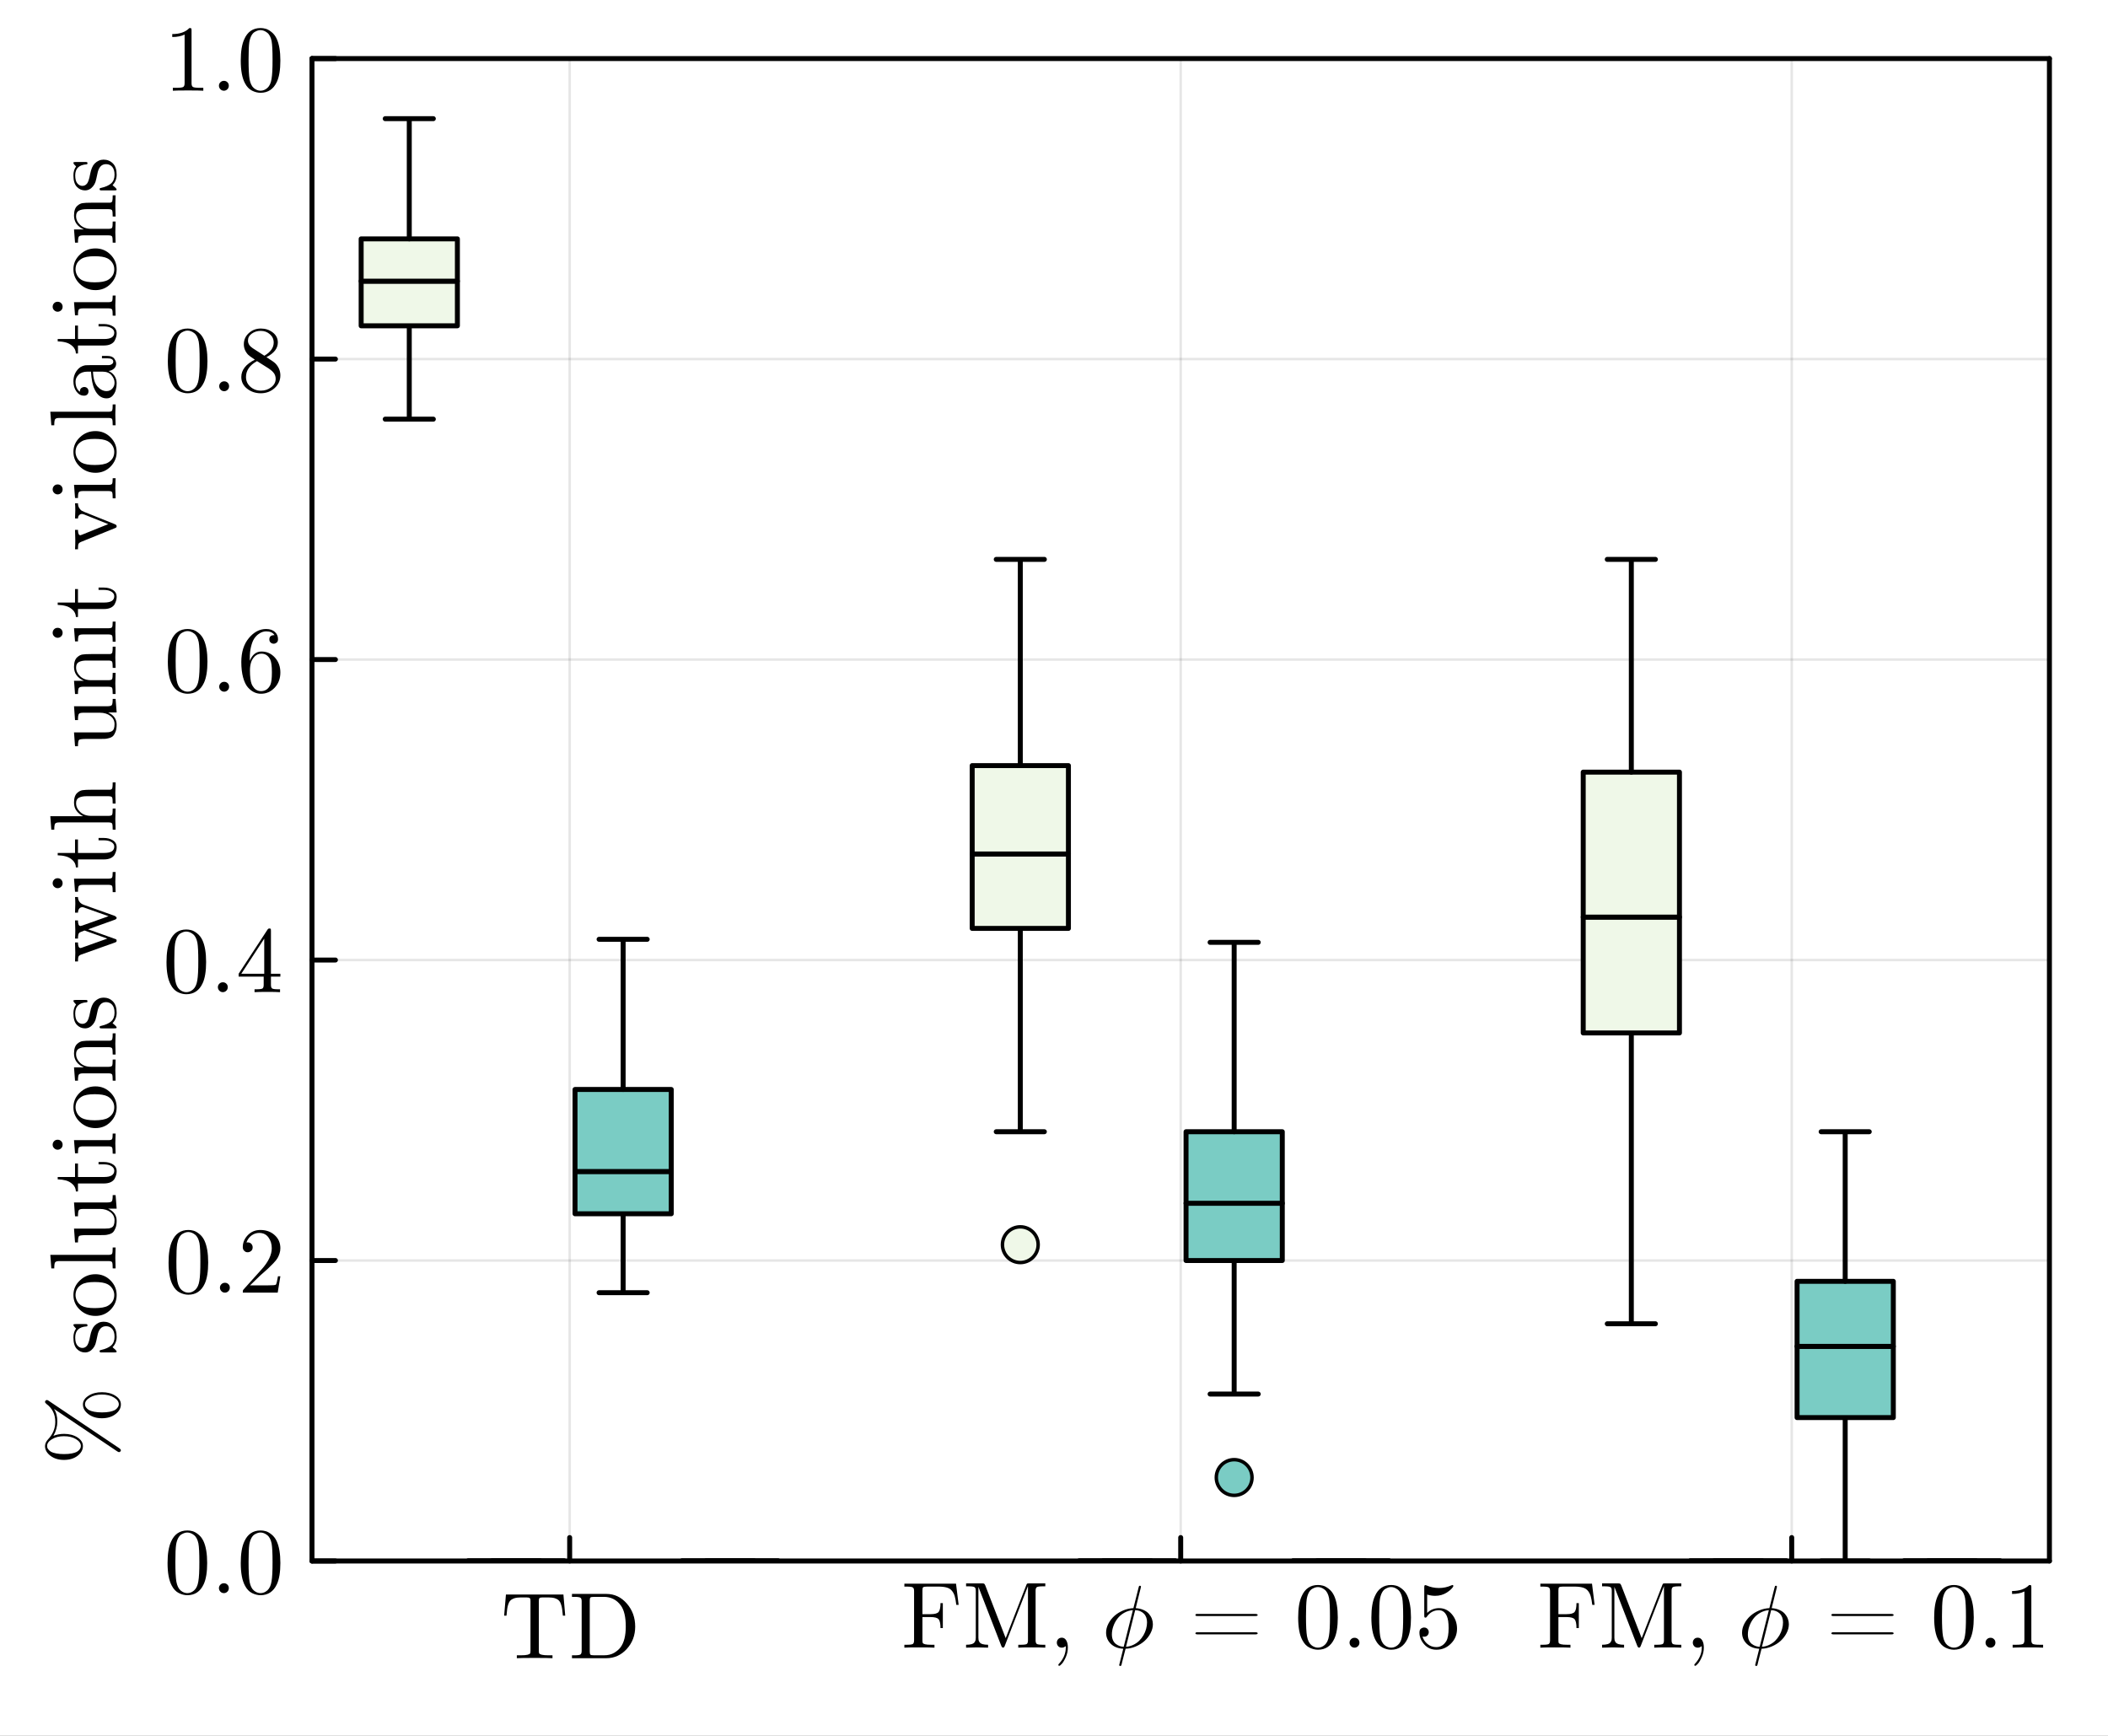<?xml version="1.0" encoding="utf-8"?>
<svg xmlns="http://www.w3.org/2000/svg" xmlns:xlink="http://www.w3.org/1999/xlink" width="425" height="350" viewBox="0 0 1700 1400">
<rect x="0" y="0" width="1700" height="1400" fill="#333333" stroke="none"/>
<defs>
  <clipPath id="clip450">
    <rect x="0" y="0" width="1700" height="1400"/>
  </clipPath>
</defs>
<path clip-path="url(#clip450)" d="M0 1400 L1700 1400 L1700 0 L0 0  Z" fill="#ffffff" fill-rule="evenodd" fill-opacity="1"/>
<defs>
  <clipPath id="clip451">
    <rect x="340" y="0" width="1191" height="1191"/>
  </clipPath>
</defs>
<path clip-path="url(#clip450)" d="M251.6 1258.97 L1652.76 1258.97 L1652.76 47.244 L251.6 47.244  Z" fill="#ffffff" fill-rule="evenodd" fill-opacity="1"/>
<defs>
  <clipPath id="clip452">
    <rect x="251" y="47" width="1402" height="1213"/>
  </clipPath>
</defs>
<polyline clip-path="url(#clip452)" style="stroke:#000000; stroke-linecap:round; stroke-linejoin:round; stroke-width:2; stroke-opacity:0.1; fill:none" points="459.412,1258.97 459.412,47.244 "/>
<polyline clip-path="url(#clip452)" style="stroke:#000000; stroke-linecap:round; stroke-linejoin:round; stroke-width:2; stroke-opacity:0.1; fill:none" points="952.178,1258.97 952.178,47.244 "/>
<polyline clip-path="url(#clip452)" style="stroke:#000000; stroke-linecap:round; stroke-linejoin:round; stroke-width:2; stroke-opacity:0.1; fill:none" points="1444.94,1258.97 1444.94,47.244 "/>
<polyline clip-path="url(#clip450)" style="stroke:#000000; stroke-linecap:round; stroke-linejoin:round; stroke-width:4; stroke-opacity:1; fill:none" points="251.6,1258.97 1652.76,1258.97 "/>
<polyline clip-path="url(#clip450)" style="stroke:#000000; stroke-linecap:round; stroke-linejoin:round; stroke-width:4; stroke-opacity:1; fill:none" points="251.6,47.244 1652.76,47.244 "/>
<polyline clip-path="url(#clip450)" style="stroke:#000000; stroke-linecap:round; stroke-linejoin:round; stroke-width:4; stroke-opacity:1; fill:none" points="459.412,1258.97 459.412,1240.07 "/>
<polyline clip-path="url(#clip450)" style="stroke:#000000; stroke-linecap:round; stroke-linejoin:round; stroke-width:4; stroke-opacity:1; fill:none" points="952.178,1258.97 952.178,1240.07 "/>
<polyline clip-path="url(#clip450)" style="stroke:#000000; stroke-linecap:round; stroke-linejoin:round; stroke-width:4; stroke-opacity:1; fill:none" points="1444.94,1258.97 1444.94,1240.07 "/>
<path clip-path="url(#clip450)" d="M406.571 1303.06 L408.017 1286.01 L454.372 1286.01 L455.818 1303.06 L453.928 1303.06 Q453.631 1299.65 453.335 1297.68 Q453.076 1295.72 452.409 1293.87 Q451.779 1291.98 450.963 1291.09 Q450.185 1290.16 448.666 1289.46 Q447.147 1288.72 445.183 1288.53 Q443.219 1288.35 440.255 1288.35 Q436.771 1288.35 435.919 1288.49 Q434.993 1288.72 434.77 1289.38 Q434.548 1290.01 434.548 1291.38 L434.548 1331.37 Q434.548 1332.89 434.844 1333.52 Q435.178 1334.11 436.92 1334.59 Q438.661 1335.04 442.515 1335.04 L445.553 1335.04 L445.553 1337.37 Q442.441 1337.15 431.139 1337.15 Q419.911 1337.15 416.799 1337.37 L416.799 1335.04 L419.837 1335.04 Q423.691 1335.04 425.432 1334.59 Q427.211 1334.11 427.508 1333.52 Q427.804 1332.89 427.804 1331.37 L427.804 1291.38 Q427.804 1290.31 427.73 1289.87 Q427.656 1289.42 427.322 1289.05 Q426.989 1288.64 426.211 1288.49 Q425.47 1288.35 422.135 1288.35 Q419.17 1288.35 417.169 1288.53 Q415.205 1288.72 413.686 1289.46 Q412.167 1290.16 411.352 1291.09 Q410.573 1291.98 409.906 1293.87 Q409.276 1295.72 409.017 1297.68 Q408.758 1299.65 408.461 1303.06 L406.571 1303.06 Z" fill="#000000" fill-rule="nonzero" fill-opacity="1" /><path clip-path="url(#clip450)" d="M461.265 1337.37 L461.265 1335.04 L463.08 1335.04 Q467.194 1335.04 468.12 1334.37 Q469.083 1333.66 469.083 1331.44 L469.083 1291.46 Q469.083 1289.27 468.12 1288.61 Q467.156 1287.9 463.08 1287.9 L461.265 1287.9 L461.265 1285.53 L489.019 1285.53 Q498.727 1285.53 505.471 1293.27 Q512.252 1301.02 512.252 1311.88 Q512.252 1322.51 505.434 1329.96 Q498.653 1337.37 489.019 1337.37 L461.265 1337.37 M475.605 1332 Q475.605 1333.96 476.161 1334.52 Q476.717 1335.04 479.311 1335.04 L486.981 1335.04 Q491.983 1335.04 495.355 1333 Q498.727 1330.92 500.469 1328.55 Q504.656 1322.84 504.656 1311.88 Q504.656 1300.35 500.728 1294.94 Q495.652 1287.9 486.907 1287.9 L479.311 1287.9 Q476.717 1287.9 476.161 1288.42 Q475.605 1288.94 475.605 1290.94 L475.605 1332 Z" fill="#000000" fill-rule="nonzero" fill-opacity="1" /><path clip-path="url(#clip450)" d="M729.335 1328.87 L729.335 1326.54 L731.151 1326.54 Q735.264 1326.54 736.19 1325.87 Q737.154 1325.17 737.154 1322.94 L737.154 1283.18 Q737.154 1281 736.19 1280.33 Q735.227 1279.62 731.151 1279.62 L729.335 1279.62 L729.335 1277.25 L770.985 1277.25 L773.097 1294.34 L771.207 1294.34 Q770.689 1290 769.985 1287.55 Q769.318 1285.07 767.761 1283.11 Q766.205 1281.14 763.574 1280.4 Q760.98 1279.62 756.719 1279.62 L747.603 1279.62 Q745.009 1279.62 744.454 1280.18 Q743.898 1280.7 743.898 1282.66 L743.898 1301.86 L750.42 1301.86 Q755.57 1301.86 757.015 1300 Q758.46 1298.15 758.46 1292.96 L760.35 1292.96 L760.35 1313.09 L758.46 1313.09 Q758.46 1307.86 757.015 1306.04 Q755.57 1304.19 750.42 1304.19 L743.898 1304.19 L743.898 1322.87 Q743.898 1324.46 744.157 1325.09 Q744.417 1325.68 746.01 1326.13 Q747.603 1326.54 751.087 1326.54 L753.606 1326.54 L753.606 1328.87 Q750.864 1328.65 740.859 1328.65 Q732.003 1328.65 729.335 1328.87 Z" fill="#000000" fill-rule="nonzero" fill-opacity="1" /><path clip-path="url(#clip450)" d="M779.1 1328.87 L779.1 1326.54 Q781.842 1326.54 783.584 1326.02 Q785.325 1325.46 785.955 1324.46 Q786.622 1323.42 786.771 1322.76 Q786.919 1322.05 786.919 1320.9 L786.919 1282.96 Q786.919 1280.77 785.955 1280.11 Q785.029 1279.4 780.916 1279.4 L779.1 1279.4 L779.1 1277.03 L791.921 1277.03 Q793.292 1277.03 793.663 1277.29 Q794.033 1277.51 794.589 1278.7 L811.042 1321.2 L827.642 1278.48 Q828.013 1277.4 828.346 1277.22 Q828.717 1277.03 830.162 1277.03 L842.983 1277.03 L842.983 1279.4 L841.167 1279.4 Q837.054 1279.4 836.091 1280.11 Q835.164 1280.77 835.164 1282.96 L835.164 1322.94 Q835.164 1325.13 836.091 1325.83 Q837.054 1326.54 841.167 1326.54 L842.983 1326.54 L842.983 1328.87 Q840.167 1328.65 832.126 1328.65 Q824.011 1328.65 821.195 1328.87 L821.195 1326.54 L823.047 1326.54 Q827.16 1326.54 828.087 1325.87 Q829.013 1325.17 829.013 1322.94 L829.013 1279.4 L828.939 1279.4 L810.3 1327.43 Q809.782 1328.87 808.929 1328.87 Q808.003 1328.87 807.41 1327.2 L789.105 1280 L789.031 1280 L789.031 1320.9 Q789.031 1322.05 789.179 1322.76 Q789.327 1323.42 789.957 1324.46 Q790.624 1325.46 792.366 1326.02 Q794.107 1326.54 796.849 1326.54 L796.849 1328.87 Q788.883 1328.65 787.956 1328.65 Q787.067 1328.65 779.1 1328.87 Z" fill="#000000" fill-rule="nonzero" fill-opacity="1" /><path clip-path="url(#clip450)" d="M853.358 1327.65 Q852.284 1326.43 852.284 1324.83 Q852.284 1323.24 853.321 1322.05 Q854.396 1320.83 856.323 1320.83 Q858.583 1320.83 859.88 1323.02 Q861.177 1325.17 861.177 1328.8 Q861.177 1332.72 859.584 1336.36 Q857.99 1340.02 856.434 1341.77 Q854.878 1343.51 854.248 1343.51 Q853.507 1343.51 853.507 1342.69 Q853.507 1342.4 854.025 1341.84 Q859.472 1335.99 859.51 1328.8 Q859.51 1327.65 859.361 1327.65 L859.176 1327.8 Q857.879 1328.87 856.323 1328.87 Q854.433 1328.87 853.358 1327.65 Z" fill="#000000" fill-rule="nonzero" fill-opacity="1" /><path clip-path="url(#clip450)" d="M929.74 1310 Q929.74 1313.55 927.913 1317.1 Q926.086 1320.65 923.1 1323.39 Q920.114 1326.1 916.038 1327.85 Q911.963 1329.61 907.712 1329.75 L904.971 1340.46 Q904.444 1343.06 904.163 1343.35 Q903.882 1343.63 903.46 1343.63 Q902.582 1343.63 902.582 1342.82 Q902.582 1342.57 904.163 1336.49 L905.849 1329.75 Q899.455 1329.4 895.731 1325.71 Q892.007 1322.02 892.007 1316.71 Q892.007 1313.13 893.834 1309.58 Q895.696 1306 898.682 1303.29 Q901.704 1300.59 905.779 1298.87 Q909.855 1297.15 914.036 1297 L918.217 1280.39 Q918.427 1279.44 918.603 1279.19 Q918.779 1278.95 919.306 1278.95 Q919.692 1278.95 919.903 1279.12 Q920.114 1279.3 920.114 1279.47 L920.149 1279.65 L919.938 1280.67 L915.898 1297 Q919.481 1297.25 922.257 1298.52 Q925.032 1299.78 926.613 1301.68 Q928.194 1303.54 928.967 1305.65 Q929.74 1307.76 929.74 1310 M913.614 1298.59 Q909.749 1298.94 906.482 1300.83 Q903.214 1302.73 901.106 1305.54 Q898.998 1308.32 897.839 1311.66 Q896.68 1314.96 896.68 1318.23 Q896.68 1320.79 897.523 1322.76 Q898.401 1324.73 899.842 1325.85 Q901.282 1326.94 902.863 1327.54 Q904.479 1328.1 906.201 1328.17 L913.614 1298.59 M925.032 1308.49 Q925.032 1303.93 922.397 1301.36 Q919.762 1298.8 915.476 1298.59 L908.063 1328.17 Q911.19 1327.92 913.93 1326.62 Q916.706 1325.29 918.708 1323.32 Q920.711 1321.32 922.152 1318.86 Q923.592 1316.36 924.295 1313.73 Q925.032 1311.06 925.032 1308.49 Z" fill="#000000" fill-rule="nonzero" fill-opacity="1" /><path clip-path="url(#clip450)" d="M964.03 1317.35 Q964.104 1316.42 965.549 1316.42 L1012.05 1316.42 Q1014.24 1316.42 1014.28 1317.27 Q1014.28 1318.2 1012.2 1318.16 L966.068 1318.16 Q964.03 1318.2 964.03 1317.35 M964.03 1302.52 Q964.03 1301.6 965.623 1301.64 L1011.98 1301.64 Q1014.24 1301.64 1014.28 1302.52 Q1014.28 1303.38 1012.35 1303.38 L965.549 1303.38 Q964.03 1303.38 964.03 1302.52 Z" fill="#000000" fill-rule="nonzero" fill-opacity="1" /><path clip-path="url(#clip450)" d="M1046.92 1304.6 Q1046.92 1293.45 1049.74 1287.37 Q1053.67 1278.33 1062.93 1278.33 Q1064.89 1278.33 1066.93 1278.88 Q1069.01 1279.4 1071.6 1281.44 Q1074.23 1283.48 1075.82 1286.81 Q1078.86 1293.26 1078.86 1304.6 Q1078.86 1315.68 1076.05 1321.72 Q1071.93 1330.54 1062.86 1330.54 Q1059.45 1330.54 1055.96 1328.8 Q1052.52 1327.06 1050.33 1322.87 Q1046.92 1316.61 1046.92 1304.6 M1053.22 1303.67 Q1053.22 1315.12 1054.04 1319.68 Q1054.96 1324.61 1057.48 1326.76 Q1060.04 1328.87 1062.86 1328.87 Q1065.89 1328.87 1068.41 1326.61 Q1070.97 1324.31 1071.75 1319.38 Q1072.6 1314.53 1072.56 1303.67 Q1072.56 1293.11 1071.82 1288.89 Q1070.82 1283.96 1068.15 1282 Q1065.52 1280 1062.86 1280 Q1061.85 1280 1060.78 1280.29 Q1059.74 1280.59 1058.22 1281.44 Q1056.7 1282.29 1055.52 1284.4 Q1054.37 1286.52 1053.81 1289.7 Q1053.22 1293.82 1053.22 1303.67 Z" fill="#000000" fill-rule="nonzero" fill-opacity="1" /><path clip-path="url(#clip450)" d="M1089.5 1327.65 Q1088.35 1326.43 1088.35 1324.83 Q1088.35 1323.24 1089.5 1322.09 Q1090.65 1320.9 1092.39 1320.9 Q1094.06 1320.9 1095.17 1322.02 Q1096.32 1323.09 1096.32 1324.87 Q1096.32 1326.61 1095.09 1327.76 Q1093.91 1328.87 1092.39 1328.87 Q1090.65 1328.87 1089.5 1327.65 Z" fill="#000000" fill-rule="nonzero" fill-opacity="1" /><path clip-path="url(#clip450)" d="M1105.95 1304.6 Q1105.95 1293.45 1108.77 1287.37 Q1112.69 1278.33 1121.96 1278.33 Q1123.92 1278.33 1125.96 1278.88 Q1128.04 1279.4 1130.63 1281.44 Q1133.26 1283.48 1134.85 1286.81 Q1137.89 1293.26 1137.89 1304.6 Q1137.89 1315.68 1135.08 1321.72 Q1130.96 1330.54 1121.88 1330.54 Q1118.47 1330.54 1114.99 1328.8 Q1111.55 1327.06 1109.36 1322.87 Q1105.95 1316.61 1105.95 1304.6 M1112.25 1303.67 Q1112.25 1315.12 1113.06 1319.68 Q1113.99 1324.61 1116.51 1326.76 Q1119.07 1328.87 1121.88 1328.87 Q1124.92 1328.87 1127.44 1326.61 Q1130 1324.31 1130.78 1319.38 Q1131.63 1314.53 1131.59 1303.67 Q1131.59 1293.11 1130.85 1288.89 Q1129.85 1283.96 1127.18 1282 Q1124.55 1280 1121.88 1280 Q1120.88 1280 1119.81 1280.29 Q1118.77 1280.59 1117.25 1281.44 Q1115.73 1282.29 1114.55 1284.4 Q1113.4 1286.52 1112.84 1289.7 Q1112.25 1293.82 1112.25 1303.67 Z" fill="#000000" fill-rule="nonzero" fill-opacity="1" /><path clip-path="url(#clip450)" d="M1144.71 1316.64 Q1144.71 1314.38 1145.93 1313.53 Q1147.16 1312.64 1148.45 1312.64 Q1150.19 1312.64 1151.19 1313.75 Q1152.23 1314.83 1152.23 1316.35 Q1152.23 1317.87 1151.19 1318.98 Q1150.19 1320.05 1148.45 1320.05 Q1147.6 1320.05 1147.16 1319.9 Q1148.16 1323.39 1151.19 1325.91 Q1154.27 1328.43 1158.31 1328.43 Q1163.39 1328.43 1166.42 1323.5 Q1168.24 1320.31 1168.24 1313.09 Q1168.24 1306.71 1166.87 1303.53 Q1164.76 1298.67 1160.42 1298.67 Q1154.27 1298.67 1150.64 1303.97 Q1150.19 1304.64 1149.68 1304.67 Q1148.93 1304.67 1148.75 1304.27 Q1148.6 1303.82 1148.6 1302.67 L1148.6 1280.22 Q1148.6 1278.4 1149.34 1278.4 Q1149.64 1278.4 1150.27 1278.62 Q1155.05 1280.74 1160.35 1280.77 Q1165.79 1280.77 1170.69 1278.55 Q1171.06 1278.33 1171.28 1278.33 Q1172.02 1278.33 1172.06 1279.18 Q1172.06 1279.48 1171.43 1280.37 Q1170.83 1281.22 1169.54 1282.37 Q1168.24 1283.48 1166.57 1284.55 Q1164.9 1285.63 1162.46 1286.37 Q1160.05 1287.07 1157.38 1287.07 Q1154.2 1287.07 1150.94 1286.07 L1150.94 1300.86 Q1154.86 1297 1160.57 1297 Q1166.65 1297 1170.83 1301.89 Q1175.02 1306.79 1175.02 1313.6 Q1175.02 1320.76 1170.06 1325.65 Q1165.13 1330.54 1158.46 1330.54 Q1152.38 1330.54 1148.53 1326.2 Q1144.71 1321.87 1144.71 1316.64 Z" fill="#000000" fill-rule="nonzero" fill-opacity="1" /><path clip-path="url(#clip450)" d="M1242.22 1328.87 L1242.22 1326.54 L1244.04 1326.54 Q1248.15 1326.54 1249.08 1325.87 Q1250.04 1325.17 1250.04 1322.94 L1250.04 1283.18 Q1250.04 1281 1249.08 1280.33 Q1248.11 1279.62 1244.04 1279.62 L1242.22 1279.62 L1242.22 1277.25 L1283.87 1277.25 L1285.98 1294.34 L1284.09 1294.34 Q1283.58 1290 1282.87 1287.55 Q1282.2 1285.07 1280.65 1283.11 Q1279.09 1281.14 1276.46 1280.4 Q1273.87 1279.62 1269.61 1279.62 L1260.49 1279.62 Q1257.9 1279.62 1257.34 1280.18 Q1256.78 1280.7 1256.78 1282.66 L1256.78 1301.86 L1263.31 1301.86 Q1268.46 1301.86 1269.9 1300 Q1271.35 1298.15 1271.35 1292.96 L1273.24 1292.96 L1273.24 1313.09 L1271.35 1313.09 Q1271.35 1307.86 1269.9 1306.04 Q1268.46 1304.19 1263.31 1304.19 L1256.78 1304.19 L1256.78 1322.87 Q1256.78 1324.46 1257.04 1325.09 Q1257.3 1325.68 1258.9 1326.13 Q1260.49 1326.54 1263.97 1326.54 L1266.49 1326.54 L1266.49 1328.87 Q1263.75 1328.65 1253.75 1328.65 Q1244.89 1328.65 1242.22 1328.87 Z" fill="#000000" fill-rule="nonzero" fill-opacity="1" /><path clip-path="url(#clip450)" d="M1291.99 1328.87 L1291.99 1326.54 Q1294.73 1326.54 1296.47 1326.02 Q1298.21 1325.46 1298.84 1324.46 Q1299.51 1323.42 1299.66 1322.76 Q1299.81 1322.05 1299.81 1320.9 L1299.81 1282.96 Q1299.81 1280.77 1298.84 1280.11 Q1297.92 1279.4 1293.8 1279.4 L1291.99 1279.4 L1291.99 1277.03 L1304.81 1277.03 Q1306.18 1277.03 1306.55 1277.29 Q1306.92 1277.51 1307.48 1278.7 L1323.93 1321.2 L1340.53 1278.48 Q1340.9 1277.4 1341.23 1277.22 Q1341.6 1277.03 1343.05 1277.03 L1355.87 1277.03 L1355.87 1279.4 L1354.05 1279.4 Q1349.94 1279.4 1348.98 1280.11 Q1348.05 1280.77 1348.05 1282.96 L1348.05 1322.94 Q1348.05 1325.13 1348.98 1325.83 Q1349.94 1326.54 1354.05 1326.54 L1355.87 1326.54 L1355.87 1328.87 Q1353.05 1328.65 1345.01 1328.65 Q1336.9 1328.65 1334.08 1328.87 L1334.08 1326.54 L1335.93 1326.54 Q1340.05 1326.54 1340.97 1325.87 Q1341.9 1325.17 1341.9 1322.94 L1341.9 1279.4 L1341.83 1279.4 L1323.19 1327.43 Q1322.67 1328.87 1321.82 1328.87 Q1320.89 1328.87 1320.3 1327.2 L1301.99 1280 L1301.92 1280 L1301.92 1320.9 Q1301.92 1322.05 1302.07 1322.76 Q1302.21 1323.42 1302.84 1324.46 Q1303.51 1325.46 1305.25 1326.02 Q1306.99 1326.54 1309.74 1326.54 L1309.74 1328.87 Q1301.77 1328.65 1300.84 1328.65 Q1299.95 1328.65 1291.99 1328.87 Z" fill="#000000" fill-rule="nonzero" fill-opacity="1" /><path clip-path="url(#clip450)" d="M1366.25 1327.65 Q1365.17 1326.43 1365.17 1324.83 Q1365.17 1323.24 1366.21 1322.05 Q1367.28 1320.83 1369.21 1320.83 Q1371.47 1320.83 1372.77 1323.02 Q1374.06 1325.17 1374.06 1328.8 Q1374.06 1332.72 1372.47 1336.36 Q1370.88 1340.02 1369.32 1341.77 Q1367.76 1343.51 1367.13 1343.51 Q1366.39 1343.51 1366.39 1342.69 Q1366.39 1342.4 1366.91 1341.84 Q1372.36 1335.99 1372.4 1328.8 Q1372.4 1327.65 1372.25 1327.65 L1372.06 1327.8 Q1370.77 1328.87 1369.21 1328.87 Q1367.32 1328.87 1366.25 1327.65 Z" fill="#000000" fill-rule="nonzero" fill-opacity="1" /><path clip-path="url(#clip450)" d="M1442.63 1310 Q1442.63 1313.55 1440.8 1317.1 Q1438.97 1320.65 1435.99 1323.39 Q1433 1326.1 1428.93 1327.85 Q1424.85 1329.61 1420.6 1329.75 L1417.86 1340.46 Q1417.33 1343.06 1417.05 1343.35 Q1416.77 1343.63 1416.35 1343.63 Q1415.47 1343.63 1415.47 1342.82 Q1415.47 1342.57 1417.05 1336.49 L1418.74 1329.75 Q1412.34 1329.4 1408.62 1325.71 Q1404.89 1322.02 1404.89 1316.71 Q1404.89 1313.13 1406.72 1309.58 Q1408.58 1306 1411.57 1303.29 Q1414.59 1300.59 1418.67 1298.87 Q1422.74 1297.15 1426.92 1297 L1431.1 1280.39 Q1431.31 1279.44 1431.49 1279.19 Q1431.67 1278.95 1432.19 1278.95 Q1432.58 1278.95 1432.79 1279.12 Q1433 1279.3 1433 1279.47 L1433.04 1279.65 L1432.83 1280.67 L1428.78 1297 Q1432.37 1297.25 1435.14 1298.52 Q1437.92 1299.78 1439.5 1301.68 Q1441.08 1303.54 1441.85 1305.65 Q1442.63 1307.76 1442.63 1310 M1426.5 1298.59 Q1422.64 1298.94 1419.37 1300.83 Q1416.1 1302.73 1413.99 1305.54 Q1411.89 1308.32 1410.73 1311.66 Q1409.57 1314.96 1409.57 1318.23 Q1409.57 1320.79 1410.41 1322.76 Q1411.29 1324.73 1412.73 1325.85 Q1414.17 1326.94 1415.75 1327.54 Q1417.37 1328.1 1419.09 1328.17 L1426.5 1298.59 M1437.92 1308.49 Q1437.92 1303.93 1435.28 1301.36 Q1432.65 1298.8 1428.36 1298.59 L1420.95 1328.17 Q1424.08 1327.92 1426.82 1326.62 Q1429.59 1325.29 1431.6 1323.32 Q1433.6 1321.32 1435.04 1318.86 Q1436.48 1316.36 1437.18 1313.73 Q1437.92 1311.06 1437.92 1308.49 Z" fill="#000000" fill-rule="nonzero" fill-opacity="1" /><path clip-path="url(#clip450)" d="M1476.92 1317.35 Q1476.99 1316.42 1478.44 1316.42 L1524.94 1316.42 Q1527.13 1316.42 1527.16 1317.27 Q1527.16 1318.2 1525.09 1318.16 L1478.95 1318.16 Q1476.92 1318.2 1476.92 1317.35 M1476.92 1302.52 Q1476.92 1301.6 1478.51 1301.64 L1524.87 1301.64 Q1527.13 1301.64 1527.16 1302.52 Q1527.16 1303.38 1525.24 1303.38 L1478.44 1303.38 Q1476.92 1303.38 1476.92 1302.52 Z" fill="#000000" fill-rule="nonzero" fill-opacity="1" /><path clip-path="url(#clip450)" d="M1559.81 1304.6 Q1559.81 1293.45 1562.62 1287.37 Q1566.55 1278.33 1575.82 1278.33 Q1577.78 1278.33 1579.82 1278.88 Q1581.89 1279.4 1584.49 1281.44 Q1587.12 1283.48 1588.71 1286.81 Q1591.75 1293.26 1591.75 1304.6 Q1591.75 1315.68 1588.93 1321.72 Q1584.82 1330.54 1575.74 1330.54 Q1572.33 1330.54 1568.85 1328.8 Q1565.4 1327.06 1563.22 1322.87 Q1559.81 1316.61 1559.81 1304.6 M1566.11 1303.67 Q1566.11 1315.12 1566.92 1319.68 Q1567.85 1324.61 1570.37 1326.76 Q1572.93 1328.87 1575.74 1328.87 Q1578.78 1328.87 1581.3 1326.61 Q1583.86 1324.31 1584.64 1319.38 Q1585.49 1314.53 1585.45 1303.67 Q1585.45 1293.11 1584.71 1288.89 Q1583.71 1283.96 1581.04 1282 Q1578.41 1280 1575.74 1280 Q1574.74 1280 1573.67 1280.29 Q1572.63 1280.59 1571.11 1281.44 Q1569.59 1282.29 1568.41 1284.4 Q1567.26 1286.52 1566.7 1289.7 Q1566.11 1293.82 1566.11 1303.67 Z" fill="#000000" fill-rule="nonzero" fill-opacity="1" /><path clip-path="url(#clip450)" d="M1602.38 1327.65 Q1601.24 1326.43 1601.24 1324.83 Q1601.24 1323.24 1602.38 1322.09 Q1603.53 1320.9 1605.28 1320.9 Q1606.94 1320.9 1608.05 1322.02 Q1609.2 1323.09 1609.2 1324.87 Q1609.2 1326.61 1607.98 1327.76 Q1606.79 1328.87 1605.28 1328.87 Q1603.53 1328.87 1602.38 1327.65 Z" fill="#000000" fill-rule="nonzero" fill-opacity="1" /><path clip-path="url(#clip450)" d="M1622.62 1285.55 L1622.62 1283.18 Q1631.73 1283.18 1636.44 1278.33 Q1637.74 1278.33 1637.96 1278.62 Q1638.18 1278.92 1638.18 1280.29 L1638.18 1322.87 Q1638.18 1325.13 1639.29 1325.83 Q1640.4 1326.54 1645.26 1326.54 L1647.67 1326.54 L1647.67 1328.87 Q1645 1328.65 1635.36 1328.65 Q1625.73 1328.65 1623.1 1328.87 L1623.1 1326.54 L1625.51 1326.54 Q1630.29 1326.54 1631.44 1325.87 Q1632.58 1325.17 1632.58 1322.87 L1632.58 1283.55 Q1628.62 1285.55 1622.62 1285.55 Z" fill="#000000" fill-rule="nonzero" fill-opacity="1" /><polyline clip-path="url(#clip452)" style="stroke:#000000; stroke-linecap:round; stroke-linejoin:round; stroke-width:2; stroke-opacity:0.1; fill:none" points="251.6,1258.97 1652.76,1258.97 "/>
<polyline clip-path="url(#clip452)" style="stroke:#000000; stroke-linecap:round; stroke-linejoin:round; stroke-width:2; stroke-opacity:0.1; fill:none" points="251.6,1016.63 1652.76,1016.63 "/>
<polyline clip-path="url(#clip452)" style="stroke:#000000; stroke-linecap:round; stroke-linejoin:round; stroke-width:2; stroke-opacity:0.1; fill:none" points="251.6,774.28 1652.76,774.28 "/>
<polyline clip-path="url(#clip452)" style="stroke:#000000; stroke-linecap:round; stroke-linejoin:round; stroke-width:2; stroke-opacity:0.1; fill:none" points="251.6,531.935 1652.76,531.935 "/>
<polyline clip-path="url(#clip452)" style="stroke:#000000; stroke-linecap:round; stroke-linejoin:round; stroke-width:2; stroke-opacity:0.1; fill:none" points="251.6,289.589 1652.76,289.589 "/>
<polyline clip-path="url(#clip452)" style="stroke:#000000; stroke-linecap:round; stroke-linejoin:round; stroke-width:2; stroke-opacity:0.1; fill:none" points="251.6,47.244 1652.76,47.244 "/>
<polyline clip-path="url(#clip450)" style="stroke:#000000; stroke-linecap:round; stroke-linejoin:round; stroke-width:4; stroke-opacity:1; fill:none" points="251.6,1258.97 251.6,47.244 "/>
<polyline clip-path="url(#clip450)" style="stroke:#000000; stroke-linecap:round; stroke-linejoin:round; stroke-width:4; stroke-opacity:1; fill:none" points="1652.76,1258.97 1652.76,47.244 "/>
<polyline clip-path="url(#clip450)" style="stroke:#000000; stroke-linecap:round; stroke-linejoin:round; stroke-width:4; stroke-opacity:1; fill:none" points="251.6,1258.97 270.498,1258.97 "/>
<polyline clip-path="url(#clip450)" style="stroke:#000000; stroke-linecap:round; stroke-linejoin:round; stroke-width:4; stroke-opacity:1; fill:none" points="251.6,1016.63 270.498,1016.63 "/>
<polyline clip-path="url(#clip450)" style="stroke:#000000; stroke-linecap:round; stroke-linejoin:round; stroke-width:4; stroke-opacity:1; fill:none" points="251.6,774.28 270.498,774.28 "/>
<polyline clip-path="url(#clip450)" style="stroke:#000000; stroke-linecap:round; stroke-linejoin:round; stroke-width:4; stroke-opacity:1; fill:none" points="251.6,531.935 270.498,531.935 "/>
<polyline clip-path="url(#clip450)" style="stroke:#000000; stroke-linecap:round; stroke-linejoin:round; stroke-width:4; stroke-opacity:1; fill:none" points="251.6,289.589 270.498,289.589 "/>
<polyline clip-path="url(#clip450)" style="stroke:#000000; stroke-linecap:round; stroke-linejoin:round; stroke-width:4; stroke-opacity:1; fill:none" points="251.6,47.244 270.498,47.244 "/>
<path clip-path="url(#clip450)" d="M135.13 1260.62 Q135.13 1249.47 137.946 1243.39 Q141.874 1234.35 151.138 1234.35 Q153.102 1234.35 155.14 1234.9 Q157.215 1235.42 159.809 1237.46 Q162.44 1239.5 164.033 1242.83 Q167.072 1249.28 167.072 1260.62 Q167.072 1271.7 164.255 1277.74 Q160.142 1286.56 151.064 1286.56 Q147.655 1286.56 144.172 1284.82 Q140.725 1283.07 138.539 1278.89 Q135.13 1272.63 135.13 1260.62 M141.429 1259.69 Q141.429 1271.14 142.245 1275.7 Q143.171 1280.63 145.691 1282.78 Q148.248 1284.89 151.064 1284.89 Q154.102 1284.89 156.622 1282.63 Q159.179 1280.33 159.957 1275.4 Q160.809 1270.55 160.772 1259.69 Q160.772 1249.13 160.031 1244.91 Q159.031 1239.98 156.363 1238.02 Q153.732 1236.01 151.064 1236.01 Q150.063 1236.01 148.989 1236.31 Q147.951 1236.61 146.432 1237.46 Q144.913 1238.31 143.727 1240.42 Q142.578 1242.54 142.022 1245.72 Q141.429 1249.84 141.429 1259.69 Z" fill="#000000" fill-rule="nonzero" fill-opacity="1" /><path clip-path="url(#clip450)" d="M177.706 1283.67 Q176.558 1282.44 176.558 1280.85 Q176.558 1279.26 177.706 1278.11 Q178.855 1276.92 180.597 1276.92 Q182.264 1276.92 183.376 1278.04 Q184.524 1279.11 184.524 1280.89 Q184.524 1282.63 183.302 1283.78 Q182.116 1284.89 180.597 1284.89 Q178.855 1284.89 177.706 1283.67 Z" fill="#000000" fill-rule="nonzero" fill-opacity="1" /><path clip-path="url(#clip450)" d="M194.159 1260.62 Q194.159 1249.47 196.975 1243.39 Q200.903 1234.35 210.167 1234.35 Q212.13 1234.35 214.168 1234.9 Q216.244 1235.42 218.837 1237.46 Q221.468 1239.5 223.062 1242.83 Q226.1 1249.28 226.1 1260.62 Q226.1 1271.7 223.284 1277.74 Q219.171 1286.56 210.092 1286.56 Q206.683 1286.56 203.2 1284.82 Q199.754 1283.07 197.568 1278.89 Q194.159 1272.63 194.159 1260.62 M200.458 1259.69 Q200.458 1271.14 201.273 1275.7 Q202.2 1280.63 204.719 1282.78 Q207.276 1284.89 210.092 1284.89 Q213.131 1284.89 215.651 1282.63 Q218.207 1280.33 218.986 1275.4 Q219.838 1270.55 219.801 1259.69 Q219.801 1249.13 219.06 1244.91 Q218.059 1239.98 215.391 1238.02 Q212.76 1236.01 210.092 1236.01 Q209.092 1236.01 208.017 1236.31 Q206.98 1236.61 205.461 1237.46 Q203.941 1238.31 202.756 1240.42 Q201.607 1242.54 201.051 1245.72 Q200.458 1249.84 200.458 1259.69 Z" fill="#000000" fill-rule="nonzero" fill-opacity="1" /><path clip-path="url(#clip450)" d="M135.945 1018.27 Q135.945 1007.12 138.761 1001.04 Q142.689 992.002 151.953 992.002 Q153.917 992.002 155.955 992.558 Q158.03 993.077 160.624 995.115 Q163.255 997.153 164.848 1000.49 Q167.887 1006.94 167.887 1018.27 Q167.887 1029.35 165.071 1035.39 Q160.957 1044.21 151.879 1044.21 Q148.47 1044.21 144.987 1042.47 Q141.541 1040.73 139.354 1036.54 Q135.945 1030.28 135.945 1018.27 M142.245 1017.35 Q142.245 1028.8 143.06 1033.36 Q143.986 1038.28 146.506 1040.43 Q149.063 1042.55 151.879 1042.55 Q154.917 1042.55 157.437 1040.28 Q159.994 1037.99 160.772 1033.06 Q161.624 1028.2 161.587 1017.35 Q161.587 1006.79 160.846 1002.56 Q159.846 997.634 157.178 995.67 Q154.547 993.669 151.879 993.669 Q150.878 993.669 149.804 993.966 Q148.766 994.262 147.247 995.115 Q145.728 995.967 144.542 998.079 Q143.393 1000.19 142.838 1003.38 Q142.245 1007.49 142.245 1017.35 Z" fill="#000000" fill-rule="nonzero" fill-opacity="1" /><path clip-path="url(#clip450)" d="M178.522 1041.32 Q177.373 1040.1 177.373 1038.51 Q177.373 1036.91 178.522 1035.76 Q179.67 1034.58 181.412 1034.58 Q183.079 1034.58 184.191 1035.69 Q185.34 1036.76 185.34 1038.54 Q185.34 1040.28 184.117 1041.43 Q182.931 1042.55 181.412 1042.55 Q179.67 1042.55 178.522 1041.32 Z" fill="#000000" fill-rule="nonzero" fill-opacity="1" /><path clip-path="url(#clip450)" d="M195.789 1042.55 Q195.789 1041.17 195.9 1040.77 Q196.049 1040.36 196.641 1039.73 L211.204 1023.5 Q219.171 1014.53 219.171 1006.71 Q219.171 1001.64 216.503 998.005 Q213.872 994.373 209.018 994.373 Q205.683 994.373 202.867 996.411 Q200.05 998.45 198.754 1002.08 Q198.976 1002.01 199.754 1002.01 Q201.644 1002.01 202.681 1003.19 Q203.756 1004.38 203.756 1005.97 Q203.756 1008.01 202.422 1009.01 Q201.125 1009.97 199.828 1009.97 Q199.309 1009.97 198.605 1009.86 Q197.938 1009.75 196.864 1008.71 Q195.789 1007.64 195.789 1005.75 Q195.789 1000.45 199.791 996.226 Q203.83 992.002 209.981 992.002 Q216.948 992.002 221.505 996.152 Q226.1 1000.27 226.1 1006.71 Q226.1 1008.97 225.396 1011.05 Q224.729 1013.09 223.803 1014.68 Q222.913 1016.27 220.468 1018.83 Q218.022 1021.39 216.058 1023.2 Q214.094 1025.02 209.685 1028.87 L201.644 1036.69 L215.317 1036.69 Q221.987 1036.69 222.506 1036.1 Q223.247 1035.02 224.173 1029.35 L226.1 1029.35 L223.951 1042.55 L195.789 1042.55 Z" fill="#000000" fill-rule="nonzero" fill-opacity="1" /><path clip-path="url(#clip450)" d="M134.278 775.929 Q134.278 764.775 137.094 758.698 Q141.022 749.657 150.286 749.657 Q152.249 749.657 154.288 750.213 Q156.363 750.731 158.956 752.769 Q161.587 754.807 163.181 758.142 Q166.219 764.59 166.219 775.929 Q166.219 787.008 163.403 793.048 Q159.29 801.867 150.211 801.867 Q146.802 801.867 143.319 800.126 Q139.873 798.384 137.687 794.197 Q134.278 787.935 134.278 775.929 M140.577 775.002 Q140.577 786.452 141.392 791.01 Q142.319 795.938 144.838 798.088 Q147.395 800.2 150.211 800.2 Q153.25 800.2 155.77 797.939 Q158.327 795.642 159.105 790.714 Q159.957 785.859 159.92 775.002 Q159.92 764.442 159.179 760.217 Q158.178 755.289 155.51 753.325 Q152.879 751.324 150.211 751.324 Q149.211 751.324 148.136 751.621 Q147.099 751.917 145.58 752.769 Q144.06 753.622 142.875 755.734 Q141.726 757.846 141.17 761.033 Q140.577 765.146 140.577 775.002 Z" fill="#000000" fill-rule="nonzero" fill-opacity="1" /><path clip-path="url(#clip450)" d="M176.854 798.977 Q175.705 797.754 175.705 796.161 Q175.705 794.567 176.854 793.419 Q178.003 792.233 179.744 792.233 Q181.412 792.233 182.523 793.345 Q183.672 794.419 183.672 796.198 Q183.672 797.939 182.449 799.088 Q181.264 800.2 179.744 800.2 Q178.003 800.2 176.854 798.977 Z" fill="#000000" fill-rule="nonzero" fill-opacity="1" /><path clip-path="url(#clip450)" d="M192.454 787.675 L192.454 785.341 L215.762 749.731 Q216.355 748.804 217.281 748.841 Q218.133 748.841 218.319 749.175 Q218.504 749.508 218.504 750.805 L218.504 785.341 L226.1 785.341 L226.1 787.675 L218.504 787.675 L218.504 794.271 Q218.504 796.457 219.393 797.161 Q220.32 797.865 224.247 797.865 L225.841 797.865 L225.841 800.2 Q222.728 799.977 215.54 799.977 Q208.388 799.977 205.275 800.2 L205.275 797.865 L206.869 797.865 Q210.796 797.865 211.723 797.198 Q212.649 796.494 212.649 794.271 L212.649 787.675 L192.454 787.675 M194.603 785.341 L213.094 785.341 L213.094 757.031 L194.603 785.341 Z" fill="#000000" fill-rule="nonzero" fill-opacity="1" /><path clip-path="url(#clip450)" d="M135.352 533.583 Q135.352 522.43 138.169 516.353 Q142.096 507.311 151.36 507.311 Q153.324 507.311 155.362 507.867 Q157.437 508.386 160.031 510.424 Q162.662 512.462 164.255 515.797 Q167.294 522.245 167.294 533.583 Q167.294 544.663 164.478 550.703 Q160.365 559.522 151.286 559.522 Q147.877 559.522 144.394 557.78 Q140.948 556.039 138.761 551.852 Q135.352 545.589 135.352 533.583 M141.652 532.657 Q141.652 544.107 142.467 548.665 Q143.393 553.593 145.913 555.742 Q148.47 557.855 151.286 557.855 Q154.325 557.855 156.844 555.594 Q159.401 553.297 160.179 548.368 Q161.032 543.514 160.994 532.657 Q160.994 522.096 160.253 517.872 Q159.253 512.944 156.585 510.98 Q153.954 508.979 151.286 508.979 Q150.286 508.979 149.211 509.275 Q148.173 509.572 146.654 510.424 Q145.135 511.276 143.949 513.389 Q142.8 515.501 142.245 518.687 Q141.652 522.8 141.652 532.657 Z" fill="#000000" fill-rule="nonzero" fill-opacity="1" /><path clip-path="url(#clip450)" d="M177.929 556.632 Q176.78 555.409 176.78 553.816 Q176.78 552.222 177.929 551.073 Q179.077 549.888 180.819 549.888 Q182.486 549.888 183.598 550.999 Q184.747 552.074 184.747 553.853 Q184.747 555.594 183.524 556.743 Q182.338 557.855 180.819 557.855 Q179.077 557.855 177.929 556.632 Z" fill="#000000" fill-rule="nonzero" fill-opacity="1" /><path clip-path="url(#clip450)" d="M194.603 533.88 Q194.603 521.948 200.68 514.648 Q206.757 507.311 214.576 507.311 Q219.134 507.311 221.654 509.646 Q224.21 511.943 224.21 515.501 Q224.21 517.465 223.062 518.317 Q221.913 519.169 220.727 519.169 Q219.356 519.169 218.282 518.243 Q217.207 517.316 217.207 515.649 Q217.207 512.24 221.394 512.24 Q219.43 509.201 214.724 509.201 Q213.279 509.201 211.797 509.646 Q210.315 510.054 208.388 511.462 Q206.461 512.87 204.979 515.093 Q203.497 517.316 202.459 521.504 Q201.422 525.691 201.422 531.138 L201.422 532.954 Q204.534 525.431 210.908 525.468 Q217.281 525.468 221.691 530.323 Q226.1 535.177 226.1 542.366 Q226.1 549.739 221.505 554.631 Q216.911 559.522 210.463 559.522 Q207.573 559.522 204.942 558.299 Q202.348 557.113 199.902 554.371 Q197.494 551.629 196.049 546.367 Q194.603 541.106 194.603 533.88 M201.57 540.698 Q201.57 548.146 202.941 551.703 Q203.163 552.296 203.645 553.112 Q204.164 553.927 205.016 555.001 Q205.905 556.039 207.35 556.743 Q208.795 557.41 210.463 557.41 Q215.54 557.41 217.985 552.482 Q219.282 549.739 219.282 542.291 Q219.282 534.695 217.911 531.916 Q215.577 527.21 210.834 527.21 Q207.647 527.21 205.423 529.396 Q203.237 531.583 202.385 534.51 Q201.57 537.437 201.57 540.698 Z" fill="#000000" fill-rule="nonzero" fill-opacity="1" /><path clip-path="url(#clip450)" d="M135.352 291.238 Q135.352 280.085 138.169 274.008 Q142.096 264.966 151.36 264.966 Q153.324 264.966 155.362 265.522 Q157.437 266.041 160.031 268.079 Q162.662 270.117 164.255 273.452 Q167.294 279.899 167.294 291.238 Q167.294 302.318 164.478 308.358 Q160.365 317.177 151.286 317.177 Q147.877 317.177 144.394 315.435 Q140.948 313.694 138.761 309.506 Q135.352 303.244 135.352 291.238 M141.652 290.312 Q141.652 301.762 142.467 306.32 Q143.393 311.248 145.913 313.397 Q148.47 315.509 151.286 315.509 Q154.325 315.509 156.844 313.249 Q159.401 310.952 160.179 306.023 Q161.032 301.169 160.994 290.312 Q160.994 279.751 160.253 275.527 Q159.253 270.599 156.585 268.635 Q153.954 266.634 151.286 266.634 Q150.286 266.634 149.211 266.93 Q148.173 267.227 146.654 268.079 Q145.135 268.931 143.949 271.043 Q142.8 273.155 142.245 276.342 Q141.652 280.455 141.652 290.312 Z" fill="#000000" fill-rule="nonzero" fill-opacity="1" /><path clip-path="url(#clip450)" d="M177.929 314.287 Q176.78 313.064 176.78 311.47 Q176.78 309.877 177.929 308.728 Q179.077 307.542 180.819 307.542 Q182.486 307.542 183.598 308.654 Q184.747 309.729 184.747 311.507 Q184.747 313.249 183.524 314.398 Q182.338 315.509 180.819 315.509 Q179.077 315.509 177.929 314.287 Z" fill="#000000" fill-rule="nonzero" fill-opacity="1" /><path clip-path="url(#clip450)" d="M194.603 304.059 Q194.603 295.574 205.535 290.09 Q200.829 286.903 199.976 285.976 Q196.641 282.271 196.641 277.639 Q196.641 272.34 200.643 268.672 Q204.682 264.966 210.389 264.966 Q215.836 264.966 219.949 268.116 Q224.062 271.266 224.062 276.268 Q224.062 283.308 214.873 288.052 Q220.95 291.831 222.395 293.425 Q226.1 297.538 226.1 302.762 Q226.1 308.839 221.431 313.027 Q216.762 317.177 210.315 317.177 Q204.015 317.177 199.309 313.508 Q194.603 309.84 194.603 304.059 M198.383 304.059 Q198.383 308.765 201.903 311.915 Q205.461 315.065 210.389 315.065 Q215.169 315.065 218.726 312.323 Q222.321 309.581 222.321 305.504 Q222.321 303.911 221.765 302.54 Q221.246 301.169 220.171 300.094 Q219.134 298.983 218.467 298.501 Q217.837 297.982 216.614 297.13 L207.276 291.238 Q198.383 296.167 198.383 304.059 M199.976 274.675 Q199.976 278.306 203.793 280.826 L213.205 286.903 Q220.727 282.493 220.727 276.268 Q220.727 272.229 217.652 269.561 Q214.576 266.856 210.315 266.856 Q206.128 266.856 203.052 269.079 Q199.976 271.266 199.976 274.675 Z" fill="#000000" fill-rule="nonzero" fill-opacity="1" /><path clip-path="url(#clip450)" d="M138.91 29.847 L138.91 27.475 Q148.025 27.475 152.731 22.621 Q154.028 22.621 154.25 22.918 Q154.473 23.214 154.473 24.585 L154.473 67.161 Q154.473 69.421 155.584 70.126 Q156.696 70.83 161.55 70.83 L163.959 70.83 L163.959 73.164 Q161.291 72.942 151.657 72.942 Q142.022 72.942 139.391 73.164 L139.391 70.83 L141.8 70.83 Q146.58 70.83 147.729 70.163 Q148.877 69.459 148.877 67.161 L148.877 27.846 Q144.913 29.847 138.91 29.847 Z" fill="#000000" fill-rule="nonzero" fill-opacity="1" /><path clip-path="url(#clip450)" d="M177.706 71.941 Q176.558 70.719 176.558 69.125 Q176.558 67.532 177.706 66.383 Q178.855 65.197 180.597 65.197 Q182.264 65.197 183.376 66.309 Q184.524 67.383 184.524 69.162 Q184.524 70.904 183.302 72.052 Q182.116 73.164 180.597 73.164 Q178.855 73.164 177.706 71.941 Z" fill="#000000" fill-rule="nonzero" fill-opacity="1" /><path clip-path="url(#clip450)" d="M194.159 48.893 Q194.159 37.739 196.975 31.663 Q200.903 22.621 210.167 22.621 Q212.13 22.621 214.168 23.177 Q216.244 23.696 218.837 25.734 Q221.468 27.772 223.062 31.107 Q226.1 37.554 226.1 48.893 Q226.1 59.972 223.284 66.013 Q219.171 74.832 210.092 74.832 Q206.683 74.832 203.2 73.09 Q199.754 71.348 197.568 67.161 Q194.159 60.899 194.159 48.893 M200.458 47.967 Q200.458 59.417 201.273 63.974 Q202.2 68.903 204.719 71.052 Q207.276 73.164 210.092 73.164 Q213.131 73.164 215.651 70.904 Q218.207 68.606 218.986 63.678 Q219.838 58.824 219.801 47.967 Q219.801 37.406 219.06 33.182 Q218.059 28.253 215.391 26.29 Q212.76 24.288 210.092 24.288 Q209.092 24.288 208.017 24.585 Q206.98 24.881 205.461 25.734 Q203.941 26.586 202.756 28.698 Q201.607 30.81 201.051 33.997 Q200.458 38.11 200.458 47.967 Z" fill="#000000" fill-rule="nonzero" fill-opacity="1" /><path clip-path="url(#clip450)" d="M51.576 1177.45 Q45.054 1177.45 40.682 1174.12 Q36.309 1170.78 36.309 1166.3 Q36.309 1163.56 38.755 1160.85 Q44.61 1154.7 44.572 1146.66 Q44.572 1137.55 37.384 1132.25 Q36.309 1131.32 36.309 1130.65 Q36.309 1130.06 36.791 1129.62 Q37.236 1129.13 37.828 1129.13 Q38.273 1129.13 39.2 1129.73 L96.338 1168.12 Q97.487 1168.97 97.487 1169.64 Q97.487 1170.23 97.005 1170.71 Q96.561 1171.16 95.968 1171.16 Q95.449 1171.16 94.449 1170.49 L43.683 1136.4 L43.609 1136.47 Q46.277 1140.4 46.24 1146.59 Q46.24 1152.44 43.053 1158.04 Q46.981 1156.44 51.65 1156.44 Q58.023 1156.44 62.47 1159.3 Q66.88 1162.15 66.88 1166.3 Q66.88 1170.78 62.581 1174.12 Q58.246 1177.45 51.576 1177.45 M45.388 1172.23 Q48.056 1172.75 51.65 1172.75 Q55.207 1172.75 57.875 1172.23 Q60.506 1171.71 61.877 1170.97 Q63.248 1170.19 64.064 1169.15 Q64.842 1168.12 65.027 1167.49 Q65.212 1166.86 65.212 1166.23 Q65.212 1163.11 61.358 1160.74 Q57.468 1158.33 51.576 1158.33 Q45.795 1158.33 41.905 1160.74 Q37.977 1163.11 37.977 1166.23 Q37.977 1166.89 38.162 1167.56 Q38.347 1168.19 39.163 1169.19 Q39.941 1170.19 41.312 1170.97 Q42.683 1171.71 45.388 1172.23 M82.146 1143.85 Q75.625 1143.85 71.252 1140.51 Q66.88 1137.18 66.88 1132.69 Q66.88 1128.58 71.326 1125.73 Q75.773 1122.84 82.221 1122.84 Q88.594 1122.84 93.04 1125.69 Q97.487 1128.5 97.487 1132.69 Q97.487 1137.18 93.152 1140.51 Q88.816 1143.85 82.146 1143.85 M75.958 1138.62 Q78.663 1139.14 82.221 1139.14 Q85.778 1139.14 88.446 1138.62 Q91.114 1138.06 92.485 1137.32 Q93.819 1136.55 94.597 1135.55 Q95.412 1134.51 95.597 1133.88 Q95.82 1133.21 95.82 1132.62 Q95.82 1129.51 91.966 1127.13 Q88.075 1124.73 82.146 1124.73 Q76.366 1124.73 72.475 1127.13 Q68.547 1129.51 68.547 1132.62 Q68.547 1133.28 68.769 1133.95 Q68.955 1134.58 69.77 1135.58 Q70.548 1136.55 71.919 1137.32 Q73.253 1138.06 75.958 1138.62 Z" fill="#000000" fill-rule="nonzero" fill-opacity="1" /><path clip-path="url(#clip450)" d="M92.225 1090.78 L82.221 1090.78 Q81.368 1090.78 81.072 1090.75 Q80.775 1090.71 80.553 1090.49 Q80.331 1090.26 80.331 1089.82 Q80.331 1089.3 80.553 1089.12 Q80.775 1088.89 81.628 1088.74 Q86.852 1087.6 89.632 1085.15 Q92.374 1082.67 92.374 1078.18 Q92.374 1073.92 90.484 1071.77 Q88.594 1069.62 85.481 1069.62 Q79.923 1069.62 78.515 1077.52 Q77.589 1082.07 76.996 1083.96 Q76.366 1085.85 74.995 1087.52 Q72.327 1090.78 68.547 1090.78 Q64.767 1090.78 61.988 1087.93 Q59.209 1085.04 59.209 1078.67 Q59.209 1074.4 61.358 1071.51 Q60.691 1070.66 60.136 1070.22 Q59.209 1069.22 59.209 1068.7 Q59.209 1068.11 59.617 1067.99 Q59.987 1067.88 61.062 1067.88 L68.695 1067.88 Q69.548 1067.88 69.844 1067.92 Q70.141 1067.96 70.363 1068.18 Q70.548 1068.4 70.548 1068.88 Q70.548 1069.74 69.844 1069.77 Q60.654 1070.37 60.654 1078.67 Q60.654 1083.15 62.396 1085.15 Q64.1 1087.15 66.435 1087.15 Q67.732 1087.15 68.732 1086.56 Q69.696 1085.93 70.289 1085.15 Q70.845 1084.34 71.4 1082.85 Q71.919 1081.37 72.104 1080.48 Q72.29 1079.56 72.66 1077.81 Q73.809 1071.74 76.292 1069.18 Q79.478 1065.99 83.517 1065.99 Q88.001 1065.99 91.04 1069.03 Q94.078 1072.07 94.078 1078.18 Q94.078 1083.11 90.78 1086.56 Q91.225 1087 91.632 1087.34 Q92.003 1087.67 92.151 1087.82 Q92.299 1087.93 92.411 1087.97 Q92.485 1088 92.559 1088.08 Q94.078 1089.6 94.078 1089.97 Q94.078 1090.56 93.671 1090.67 Q93.3 1090.78 92.225 1090.78 Z" fill="#000000" fill-rule="nonzero" fill-opacity="1" /><path clip-path="url(#clip450)" d="M89.15 1056.32 Q84.184 1061.32 76.996 1061.32 Q69.77 1061.32 64.508 1056.43 Q59.209 1051.5 59.209 1044.46 Q59.209 1037.57 64.471 1032.64 Q69.696 1027.68 76.996 1027.68 Q84.147 1027.68 89.113 1032.68 Q94.078 1037.65 94.078 1044.54 Q94.078 1051.28 89.15 1056.32 M76.366 1055.02 Q83.74 1055.02 87.075 1053.1 Q92.151 1050.13 92.151 1044.46 Q92.151 1041.65 90.632 1039.31 Q89.113 1036.94 86.556 1035.64 Q83.221 1033.98 76.366 1033.98 Q69.066 1033.98 65.842 1035.98 Q60.914 1038.94 60.914 1044.54 Q60.914 1046.98 62.211 1049.39 Q63.471 1051.76 65.99 1053.21 Q69.325 1055.02 76.366 1055.02 Z" fill="#000000" fill-rule="nonzero" fill-opacity="1" /><path clip-path="url(#clip450)" d="M93.226 1022.97 L90.891 1022.97 Q90.891 1018.93 90.41 1018.01 Q89.891 1017.08 87.445 1017.08 L47.982 1017.08 Q45.165 1017.08 44.461 1018.08 Q43.757 1019.04 43.757 1022.97 L41.386 1022.97 L40.571 1012.08 L87.445 1012.08 Q89.891 1012.08 90.41 1011.11 Q90.891 1010.15 90.891 1006.15 L93.226 1006.15 Q93.226 1007.08 93.152 1009 Q93.078 1010.93 93.04 1012.34 Q93.004 1013.75 93.004 1014.56 Q93.004 1015.45 93.226 1022.97 Z" fill="#000000" fill-rule="nonzero" fill-opacity="1" /><path clip-path="url(#clip450)" d="M62.878 1002.04 L60.506 1002.04 L59.691 990.882 L84.888 990.882 Q86.704 990.882 87.779 990.734 Q88.816 990.586 90.039 989.993 Q91.262 989.363 91.818 987.955 Q92.374 986.51 92.374 984.212 Q92.374 980.099 89.001 977.58 Q85.629 975.023 80.627 975.023 L67.102 975.023 Q64.286 975.023 63.582 976.023 Q62.878 977.024 62.878 980.952 L60.506 980.952 L59.691 969.798 L86.63 969.798 Q89.446 969.798 90.187 968.835 Q90.891 967.834 90.891 963.869 L93.226 963.869 L94.078 974.8 L87.223 974.8 Q94.041 977.987 94.078 984.583 Q94.078 987.918 93.226 990.215 Q92.374 992.476 91.336 993.624 Q90.261 994.773 88.223 995.403 Q86.185 995.996 84.925 996.07 Q83.666 996.144 81.22 996.144 L69.844 996.144 Q64.693 996.144 63.804 996.885 Q62.878 997.626 62.878 1002.04 Z" fill="#000000" fill-rule="nonzero" fill-opacity="1" /><path clip-path="url(#clip450)" d="M62.878 960.942 L61.21 960.942 Q61.062 957.459 58.616 955.161 Q56.134 952.827 53.095 952.049 Q50.057 951.233 46.536 951.159 L46.536 949.27 L60.506 949.27 L60.506 938.412 L62.878 938.412 L62.878 949.27 L83.962 949.27 Q92.151 949.27 92.151 944.156 Q92.151 941.97 89.928 940.525 Q87.668 939.079 83.666 939.079 L79.478 939.079 L79.478 937.19 L83.814 937.19 Q87.927 937.19 91.002 939.079 Q94.078 940.969 94.078 944.712 Q94.078 946.083 93.707 947.454 Q93.374 948.788 92.485 950.566 Q91.558 952.308 89.335 953.42 Q87.075 954.494 83.814 954.494 L62.878 954.494 L62.878 960.942 Z" fill="#000000" fill-rule="nonzero" fill-opacity="1" /><path clip-path="url(#clip450)" d="M93.226 930.446 L90.891 930.446 Q90.891 926.407 90.41 925.48 Q89.891 924.554 87.445 924.554 L67.028 924.554 Q64.212 924.554 63.545 925.517 Q62.878 926.444 62.878 930.149 L60.506 930.149 L59.691 919.551 L87.519 919.551 Q89.78 919.551 90.335 918.736 Q90.891 917.921 90.891 914.215 L93.226 914.215 Q93.004 921.96 93.004 922.108 Q93.004 923.146 93.226 930.446 M46.462 927.259 Q44.943 927.259 43.72 926.11 Q42.46 924.924 42.46 923.257 Q42.46 921.589 43.609 920.404 Q44.721 919.218 46.499 919.218 Q48.241 919.218 49.39 920.404 Q50.501 921.589 50.501 923.257 Q50.501 924.999 49.279 926.147 Q48.056 927.259 46.462 927.259 Z" fill="#000000" fill-rule="nonzero" fill-opacity="1" /><path clip-path="url(#clip450)" d="M89.15 904.841 Q84.184 909.843 76.996 909.843 Q69.77 909.843 64.508 904.952 Q59.209 900.023 59.209 892.983 Q59.209 886.091 64.471 881.162 Q69.696 876.197 76.996 876.197 Q84.147 876.197 89.113 881.199 Q94.078 886.165 94.078 893.057 Q94.078 899.801 89.15 904.841 M76.366 903.544 Q83.74 903.544 87.075 901.617 Q92.151 898.652 92.151 892.983 Q92.151 890.167 90.632 887.832 Q89.113 885.461 86.556 884.164 Q83.221 882.496 76.366 882.496 Q69.066 882.496 65.842 884.497 Q60.914 887.462 60.914 893.057 Q60.914 895.503 62.211 897.911 Q63.471 900.283 65.99 901.728 Q69.325 903.544 76.366 903.544 Z" fill="#000000" fill-rule="nonzero" fill-opacity="1" /><path clip-path="url(#clip450)" d="M93.226 871.565 L90.891 871.565 Q90.891 867.526 90.41 866.6 Q89.891 865.673 87.445 865.673 L67.102 865.673 Q64.286 865.673 63.582 866.674 Q62.878 867.637 62.878 871.565 L60.506 871.565 L59.691 860.893 L67.658 860.893 Q59.691 857.336 59.691 849.666 Q59.691 843.959 62.507 841.699 Q64.397 840.031 66.509 839.698 Q68.621 839.327 74.105 839.327 L88.594 839.327 Q90.187 839.253 90.558 838.03 Q90.891 836.808 90.891 833.398 L93.226 833.398 Q93.004 841.143 93.004 841.921 Q93.004 842.514 93.226 850.481 L90.891 850.481 Q90.891 846.442 90.41 845.515 Q89.891 844.552 87.445 844.552 L69.77 844.552 Q65.916 844.552 63.656 845.738 Q61.358 846.924 61.358 850.184 Q61.358 854.112 64.656 857.262 Q67.954 860.412 73.513 860.412 L87.445 860.412 Q89.891 860.412 90.41 859.485 Q90.891 858.522 90.891 854.52 L93.226 854.52 Q93.004 862.264 93.004 863.005 Q93.004 863.598 93.226 871.565 Z" fill="#000000" fill-rule="nonzero" fill-opacity="1" /><path clip-path="url(#clip450)" d="M92.225 829.397 L82.221 829.397 Q81.368 829.397 81.072 829.359 Q80.775 829.322 80.553 829.1 Q80.331 828.878 80.331 828.433 Q80.331 827.914 80.553 827.729 Q80.775 827.507 81.628 827.358 Q86.852 826.21 89.632 823.764 Q92.374 821.281 92.374 816.798 Q92.374 812.536 90.484 810.387 Q88.594 808.238 85.481 808.238 Q79.923 808.238 78.515 816.131 Q77.589 820.689 76.996 822.578 Q76.366 824.468 74.995 826.136 Q72.327 829.397 68.547 829.397 Q64.767 829.397 61.988 826.543 Q59.209 823.653 59.209 817.28 Q59.209 813.018 61.358 810.128 Q60.691 809.276 60.136 808.831 Q59.209 807.83 59.209 807.312 Q59.209 806.719 59.617 806.608 Q59.987 806.496 61.062 806.496 L68.695 806.496 Q69.548 806.496 69.844 806.534 Q70.141 806.571 70.363 806.793 Q70.548 807.015 70.548 807.497 Q70.548 808.349 69.844 808.386 Q60.654 808.979 60.654 817.28 Q60.654 821.763 62.396 823.764 Q64.1 825.765 66.435 825.765 Q67.732 825.765 68.732 825.172 Q69.696 824.542 70.289 823.764 Q70.845 822.949 71.4 821.467 Q71.919 819.985 72.104 819.095 Q72.29 818.169 72.66 816.427 Q73.809 810.35 76.292 807.793 Q79.478 804.607 83.517 804.607 Q88.001 804.607 91.04 807.645 Q94.078 810.684 94.078 816.798 Q94.078 821.726 90.78 825.172 Q91.225 825.617 91.632 825.95 Q92.003 826.284 92.151 826.432 Q92.299 826.543 92.411 826.58 Q92.485 826.617 92.559 826.691 Q94.078 828.211 94.078 828.581 Q94.078 829.174 93.671 829.285 Q93.3 829.397 92.225 829.397 Z" fill="#000000" fill-rule="nonzero" fill-opacity="1" /><path clip-path="url(#clip450)" d="M62.878 775.444 L60.506 775.444 Q60.728 771.331 60.728 768.404 Q60.728 766.959 60.506 760.104 L62.878 760.104 Q62.878 764.587 64.916 764.587 Q65.36 764.587 66.287 764.217 L86.556 756.991 L68.177 750.469 Q64.471 751.84 64.026 752.211 Q62.878 753.137 62.878 756.991 L60.506 756.991 Q60.728 753.582 60.728 750.247 Q60.728 748.95 60.506 742.354 L62.878 742.354 Q62.878 746.838 64.916 746.838 Q65.212 746.838 66.361 746.467 L87.519 738.945 L68.103 732.053 Q67.102 731.682 66.509 731.645 Q64.842 731.645 63.915 732.831 Q62.952 734.017 62.878 736.055 L60.506 736.055 Q60.728 731.719 60.728 729.014 Q60.728 725.976 60.506 723.456 L62.878 723.456 Q63.026 728.162 67.732 729.83 L92.633 738.723 Q94.004 739.575 94.078 740.242 Q94.078 741.243 92.633 741.761 L71.067 749.506 L92.559 757.176 Q93.485 757.473 93.782 757.732 Q94.078 757.991 94.078 758.695 Q94.078 759.362 93.671 759.659 Q93.3 759.955 92.374 760.289 L65.509 769.849 Q63.767 770.516 63.322 771.517 Q62.878 772.48 62.878 775.444 Z" fill="#000000" fill-rule="nonzero" fill-opacity="1" /><path clip-path="url(#clip450)" d="M93.226 719.528 L90.891 719.528 Q90.891 715.489 90.41 714.563 Q89.891 713.637 87.445 713.637 L67.028 713.637 Q64.212 713.637 63.545 714.6 Q62.878 715.526 62.878 719.232 L60.506 719.232 L59.691 708.634 L87.519 708.634 Q89.78 708.634 90.335 707.819 Q90.891 707.004 90.891 703.298 L93.226 703.298 Q93.004 711.043 93.004 711.191 Q93.004 712.228 93.226 719.528 M46.462 716.342 Q44.943 716.342 43.72 715.193 Q42.46 714.007 42.46 712.34 Q42.46 710.672 43.609 709.486 Q44.721 708.301 46.499 708.301 Q48.241 708.301 49.39 709.486 Q50.501 710.672 50.501 712.34 Q50.501 714.081 49.279 715.23 Q48.056 716.342 46.462 716.342 Z" fill="#000000" fill-rule="nonzero" fill-opacity="1" /><path clip-path="url(#clip450)" d="M62.878 699.593 L61.21 699.593 Q61.062 696.11 58.616 693.812 Q56.134 691.478 53.095 690.699 Q50.057 689.884 46.536 689.81 L46.536 687.92 L60.506 687.92 L60.506 677.063 L62.878 677.063 L62.878 687.92 L83.962 687.92 Q92.151 687.92 92.151 682.807 Q92.151 680.621 89.928 679.175 Q87.668 677.73 83.666 677.73 L79.478 677.73 L79.478 675.84 L83.814 675.84 Q87.927 675.84 91.002 677.73 Q94.078 679.62 94.078 683.363 Q94.078 684.734 93.707 686.105 Q93.374 687.439 92.485 689.217 Q91.558 690.959 89.335 692.071 Q87.075 693.145 83.814 693.145 L62.878 693.145 L62.878 699.593 Z" fill="#000000" fill-rule="nonzero" fill-opacity="1" /><path clip-path="url(#clip450)" d="M93.226 669.171 L90.891 669.171 Q90.891 665.132 90.41 664.205 Q89.891 663.279 87.445 663.279 L47.982 663.279 Q45.165 663.279 44.461 664.279 Q43.757 665.243 43.757 669.171 L41.386 669.171 L40.571 658.276 L66.954 658.276 L66.954 658.202 Q64.212 656.979 61.951 654.237 Q59.691 651.495 59.691 647.271 Q59.691 641.565 62.507 639.304 Q64.397 637.637 66.509 637.303 Q68.621 636.933 74.105 636.933 L88.594 636.933 Q90.187 636.859 90.558 635.636 Q90.891 634.413 90.891 631.004 L93.226 631.004 Q93.004 638.748 93.004 639.526 Q93.004 640.119 93.226 648.086 L90.891 648.086 Q90.891 644.047 90.41 643.121 Q89.891 642.157 87.445 642.157 L69.77 642.157 Q65.916 642.157 63.656 643.343 Q61.358 644.529 61.358 647.79 Q61.358 651.718 64.656 654.867 Q67.954 658.017 73.513 658.017 L87.445 658.017 Q89.891 658.017 90.41 657.091 Q90.891 656.127 90.891 652.125 L93.226 652.125 Q93.004 659.87 93.004 660.611 Q93.004 661.204 93.226 669.171 Z" fill="#000000" fill-rule="nonzero" fill-opacity="1" /><path clip-path="url(#clip450)" d="M62.878 601.842 L60.506 601.842 L59.691 590.688 L84.888 590.688 Q86.704 590.688 87.779 590.54 Q88.816 590.392 90.039 589.799 Q91.262 589.169 91.818 587.761 Q92.374 586.315 92.374 584.018 Q92.374 579.905 89.001 577.385 Q85.629 574.828 80.627 574.828 L67.102 574.828 Q64.286 574.828 63.582 575.829 Q62.878 576.829 62.878 580.757 L60.506 580.757 L59.691 569.604 L86.63 569.604 Q89.446 569.604 90.187 568.64 Q90.891 567.64 90.891 563.675 L93.226 563.675 L94.078 574.606 L87.223 574.606 Q94.041 577.793 94.078 584.389 Q94.078 587.724 93.226 590.021 Q92.374 592.281 91.336 593.43 Q90.261 594.579 88.223 595.209 Q86.185 595.802 84.925 595.876 Q83.666 595.95 81.22 595.95 L69.844 595.95 Q64.693 595.95 63.804 596.691 Q62.878 597.432 62.878 601.842 Z" fill="#000000" fill-rule="nonzero" fill-opacity="1" /><path clip-path="url(#clip450)" d="M93.226 559.747 L90.891 559.747 Q90.891 555.708 90.41 554.782 Q89.891 553.855 87.445 553.855 L67.102 553.855 Q64.286 553.855 63.582 554.856 Q62.878 555.819 62.878 559.747 L60.506 559.747 L59.691 549.075 L67.658 549.075 Q59.691 545.518 59.691 537.847 Q59.691 532.141 62.507 529.881 Q64.397 528.213 66.509 527.88 Q68.621 527.509 74.105 527.509 L88.594 527.509 Q90.187 527.435 90.558 526.212 Q90.891 524.989 90.891 521.58 L93.226 521.58 Q93.004 529.325 93.004 530.103 Q93.004 530.696 93.226 538.663 L90.891 538.663 Q90.891 534.624 90.41 533.697 Q89.891 532.734 87.445 532.734 L69.77 532.734 Q65.916 532.734 63.656 533.92 Q61.358 535.105 61.358 538.366 Q61.358 542.294 64.656 545.444 Q67.954 548.593 73.513 548.593 L87.445 548.593 Q89.891 548.593 90.41 547.667 Q90.891 546.704 90.891 542.702 L93.226 542.702 Q93.004 550.446 93.004 551.187 Q93.004 551.78 93.226 559.747 Z" fill="#000000" fill-rule="nonzero" fill-opacity="1" /><path clip-path="url(#clip450)" d="M93.226 517.578 L90.891 517.578 Q90.891 513.539 90.41 512.613 Q89.891 511.687 87.445 511.687 L67.028 511.687 Q64.212 511.687 63.545 512.65 Q62.878 513.576 62.878 517.282 L60.506 517.282 L59.691 506.684 L87.519 506.684 Q89.78 506.684 90.335 505.869 Q90.891 505.054 90.891 501.348 L93.226 501.348 Q93.004 509.093 93.004 509.241 Q93.004 510.279 93.226 517.578 M46.462 514.392 Q44.943 514.392 43.72 513.243 Q42.46 512.057 42.46 510.39 Q42.46 508.722 43.609 507.536 Q44.721 506.351 46.499 506.351 Q48.241 506.351 49.39 507.536 Q50.501 508.722 50.501 510.39 Q50.501 512.131 49.279 513.28 Q48.056 514.392 46.462 514.392 Z" fill="#000000" fill-rule="nonzero" fill-opacity="1" /><path clip-path="url(#clip450)" d="M62.878 497.643 L61.21 497.643 Q61.062 494.16 58.616 491.862 Q56.134 489.528 53.095 488.75 Q50.057 487.934 46.536 487.86 L46.536 485.97 L60.506 485.97 L60.506 475.113 L62.878 475.113 L62.878 485.97 L83.962 485.97 Q92.151 485.97 92.151 480.857 Q92.151 478.671 89.928 477.225 Q87.668 475.78 83.666 475.78 L79.478 475.78 L79.478 473.89 L83.814 473.89 Q87.927 473.89 91.002 475.78 Q94.078 477.67 94.078 481.413 Q94.078 482.784 93.707 484.155 Q93.374 485.489 92.485 487.267 Q91.558 489.009 89.335 490.121 Q87.075 491.195 83.814 491.195 L62.878 491.195 L62.878 497.643 Z" fill="#000000" fill-rule="nonzero" fill-opacity="1" /><path clip-path="url(#clip450)" d="M62.878 442.987 L60.506 442.987 Q60.728 439.577 60.728 435.613 Q60.728 434.167 60.506 427.349 L62.878 427.349 Q62.878 431.685 64.842 431.685 Q65.138 431.685 66.139 431.24 L87.297 422.717 L67.954 414.973 Q66.657 414.528 66.139 414.528 Q64.842 414.528 63.915 415.418 Q62.952 416.27 62.878 418.16 L60.506 418.16 Q60.728 414.306 60.728 411.564 Q60.728 408.451 60.506 405.894 L62.878 405.894 Q62.878 408.155 63.915 409.748 Q64.916 411.342 65.805 411.86 Q66.657 412.342 67.954 412.861 L92.633 422.792 Q94.078 423.384 94.078 424.385 Q94.078 425.052 93.782 425.348 Q93.522 425.608 92.633 425.978 L65.694 436.91 Q63.804 437.651 63.359 438.614 Q62.878 439.577 62.878 442.987 Z" fill="#000000" fill-rule="nonzero" fill-opacity="1" /><path clip-path="url(#clip450)" d="M93.226 401.93 L90.891 401.93 Q90.891 397.891 90.41 396.964 Q89.891 396.038 87.445 396.038 L67.028 396.038 Q64.212 396.038 63.545 397.001 Q62.878 397.928 62.878 401.633 L60.506 401.633 L59.691 391.035 L87.519 391.035 Q89.78 391.035 90.335 390.22 Q90.891 389.405 90.891 385.699 L93.226 385.699 Q93.004 393.444 93.004 393.592 Q93.004 394.63 93.226 401.93 M46.462 398.743 Q44.943 398.743 43.72 397.594 Q42.46 396.408 42.46 394.741 Q42.46 393.073 43.609 391.888 Q44.721 390.702 46.499 390.702 Q48.241 390.702 49.39 391.888 Q50.501 393.073 50.501 394.741 Q50.501 396.482 49.279 397.631 Q48.056 398.743 46.462 398.743 Z" fill="#000000" fill-rule="nonzero" fill-opacity="1" /><path clip-path="url(#clip450)" d="M89.15 376.325 Q84.184 381.327 76.996 381.327 Q69.77 381.327 64.508 376.436 Q59.209 371.507 59.209 364.467 Q59.209 357.575 64.471 352.646 Q69.696 347.681 76.996 347.681 Q84.147 347.681 89.113 352.683 Q94.078 357.649 94.078 364.541 Q94.078 371.285 89.15 376.325 M76.366 375.028 Q83.74 375.028 87.075 373.101 Q92.151 370.136 92.151 364.467 Q92.151 361.651 90.632 359.316 Q89.113 356.945 86.556 355.648 Q83.221 353.98 76.366 353.98 Q69.066 353.98 65.842 355.981 Q60.914 358.946 60.914 364.541 Q60.914 366.987 62.211 369.395 Q63.471 371.767 65.99 373.212 Q69.325 375.028 76.366 375.028 Z" fill="#000000" fill-rule="nonzero" fill-opacity="1" /><path clip-path="url(#clip450)" d="M93.226 342.975 L90.891 342.975 Q90.891 338.936 90.41 338.01 Q89.891 337.083 87.445 337.083 L47.982 337.083 Q45.165 337.083 44.461 338.084 Q43.757 339.047 43.757 342.975 L41.386 342.975 L40.571 332.081 L87.445 332.081 Q89.891 332.081 90.41 331.117 Q90.891 330.154 90.891 326.152 L93.226 326.152 Q93.226 327.078 93.152 329.005 Q93.078 330.932 93.04 332.34 Q93.004 333.748 93.004 334.564 Q93.004 335.453 93.226 342.975 Z" fill="#000000" fill-rule="nonzero" fill-opacity="1" /><path clip-path="url(#clip450)" d="M86 321.298 Q79.552 321.298 76.143 313.702 Q73.957 309.144 73.401 299.732 L70.622 299.732 Q65.916 299.732 63.434 302.214 Q60.914 304.66 60.914 307.773 Q60.914 313.331 64.397 315.999 Q64.471 313.739 65.62 312.923 Q66.731 312.108 67.88 312.108 Q69.399 312.108 70.4 313.072 Q71.363 313.998 71.363 315.591 Q71.363 317.111 70.437 318.111 Q69.474 319.112 67.806 319.112 Q64.1 319.112 61.655 315.777 Q59.209 312.405 59.209 307.625 Q59.209 301.399 63.397 297.249 Q64.693 295.952 66.361 295.322 Q68.028 294.655 69.14 294.581 Q70.215 294.507 72.364 294.507 L87.519 294.507 Q87.964 294.507 88.705 294.359 Q89.446 294.211 90.41 293.544 Q91.336 292.84 91.336 291.691 Q91.336 288.949 86.482 288.986 L82.221 288.986 L82.221 287.059 L86.482 287.059 Q90.521 287.059 92.114 289.208 Q93.671 291.32 93.671 293.284 Q93.671 295.804 91.818 297.397 Q89.965 298.991 87.445 299.213 Q90.335 300.362 92.225 302.993 Q94.078 305.586 94.078 309.144 Q94.078 311.886 93.374 314.48 Q92.707 317.036 90.817 319.186 Q88.89 321.298 86 321.298 M85.926 315.443 Q88.742 315.443 90.558 313.442 Q92.374 311.441 92.374 308.625 Q92.374 305.438 89.928 302.585 Q87.445 299.732 82.591 299.732 L74.995 299.732 Q75.291 308.143 78.663 311.812 Q81.998 315.443 85.926 315.443 Z" fill="#000000" fill-rule="nonzero" fill-opacity="1" /><path clip-path="url(#clip450)" d="M62.878 285.095 L61.21 285.095 Q61.062 281.612 58.616 279.314 Q56.134 276.98 53.095 276.202 Q50.057 275.387 46.536 275.313 L46.536 273.423 L60.506 273.423 L60.506 262.566 L62.878 262.566 L62.878 273.423 L83.962 273.423 Q92.151 273.423 92.151 268.309 Q92.151 266.123 89.928 264.678 Q87.668 263.233 83.666 263.233 L79.478 263.233 L79.478 261.343 L83.814 261.343 Q87.927 261.343 91.002 263.233 Q94.078 265.122 94.078 268.865 Q94.078 270.236 93.707 271.607 Q93.374 272.941 92.485 274.72 Q91.558 276.461 89.335 277.573 Q87.075 278.647 83.814 278.647 L62.878 278.647 L62.878 285.095 Z" fill="#000000" fill-rule="nonzero" fill-opacity="1" /><path clip-path="url(#clip450)" d="M93.226 254.599 L90.891 254.599 Q90.891 250.56 90.41 249.633 Q89.891 248.707 87.445 248.707 L67.028 248.707 Q64.212 248.707 63.545 249.67 Q62.878 250.597 62.878 254.302 L60.506 254.302 L59.691 243.705 L87.519 243.705 Q89.78 243.705 90.335 242.889 Q90.891 242.074 90.891 238.369 L93.226 238.369 Q93.004 246.113 93.004 246.261 Q93.004 247.299 93.226 254.599 M46.462 251.412 Q44.943 251.412 43.72 250.263 Q42.46 249.078 42.46 247.41 Q42.46 245.743 43.609 244.557 Q44.721 243.371 46.499 243.371 Q48.241 243.371 49.39 244.557 Q50.501 245.743 50.501 247.41 Q50.501 249.152 49.279 250.3 Q48.056 251.412 46.462 251.412 Z" fill="#000000" fill-rule="nonzero" fill-opacity="1" /><path clip-path="url(#clip450)" d="M89.15 228.994 Q84.184 233.996 76.996 233.996 Q69.77 233.996 64.508 229.105 Q59.209 224.177 59.209 217.136 Q59.209 210.244 64.471 205.316 Q69.696 200.35 76.996 200.35 Q84.147 200.35 89.113 205.353 Q94.078 210.318 94.078 217.21 Q94.078 223.954 89.15 228.994 M76.366 227.697 Q83.74 227.697 87.075 225.77 Q92.151 222.806 92.151 217.136 Q92.151 214.32 90.632 211.985 Q89.113 209.614 86.556 208.317 Q83.221 206.65 76.366 206.65 Q69.066 206.65 65.842 208.65 Q60.914 211.615 60.914 217.21 Q60.914 219.656 62.211 222.064 Q63.471 224.436 65.99 225.881 Q69.325 227.697 76.366 227.697 Z" fill="#000000" fill-rule="nonzero" fill-opacity="1" /><path clip-path="url(#clip450)" d="M93.226 195.718 L90.891 195.718 Q90.891 191.679 90.41 190.753 Q89.891 189.827 87.445 189.827 L67.102 189.827 Q64.286 189.827 63.582 190.827 Q62.878 191.79 62.878 195.718 L60.506 195.718 L59.691 185.046 L67.658 185.046 Q59.691 181.489 59.691 173.819 Q59.691 168.112 62.507 165.852 Q64.397 164.184 66.509 163.851 Q68.621 163.48 74.105 163.48 L88.594 163.48 Q90.187 163.406 90.558 162.183 Q90.891 160.961 90.891 157.552 L93.226 157.552 Q93.004 165.296 93.004 166.074 Q93.004 166.667 93.226 174.634 L90.891 174.634 Q90.891 170.595 90.41 169.669 Q89.891 168.705 87.445 168.705 L69.77 168.705 Q65.916 168.705 63.656 169.891 Q61.358 171.077 61.358 174.338 Q61.358 178.265 64.656 181.415 Q67.954 184.565 73.513 184.565 L87.445 184.565 Q89.891 184.565 90.41 183.638 Q90.891 182.675 90.891 178.673 L93.226 178.673 Q93.004 186.417 93.004 187.159 Q93.004 187.751 93.226 195.718 Z" fill="#000000" fill-rule="nonzero" fill-opacity="1" /><path clip-path="url(#clip450)" d="M92.225 153.55 L82.221 153.55 Q81.368 153.55 81.072 153.513 Q80.775 153.476 80.553 153.253 Q80.331 153.031 80.331 152.586 Q80.331 152.067 80.553 151.882 Q80.775 151.66 81.628 151.512 Q86.852 150.363 89.632 147.917 Q92.374 145.435 92.374 140.951 Q92.374 136.69 90.484 134.54 Q88.594 132.391 85.481 132.391 Q79.923 132.391 78.515 140.284 Q77.589 144.842 76.996 146.732 Q76.366 148.621 74.995 150.289 Q72.327 153.55 68.547 153.55 Q64.767 153.55 61.988 150.696 Q59.209 147.806 59.209 141.433 Q59.209 137.171 61.358 134.281 Q60.691 133.429 60.136 132.984 Q59.209 131.984 59.209 131.465 Q59.209 130.872 59.617 130.761 Q59.987 130.65 61.062 130.65 L68.695 130.65 Q69.548 130.65 69.844 130.687 Q70.141 130.724 70.363 130.946 Q70.548 131.168 70.548 131.65 Q70.548 132.502 69.844 132.539 Q60.654 133.132 60.654 141.433 Q60.654 145.916 62.396 147.917 Q64.1 149.918 66.435 149.918 Q67.732 149.918 68.732 149.325 Q69.696 148.695 70.289 147.917 Q70.845 147.102 71.4 145.62 Q71.919 144.138 72.104 143.248 Q72.29 142.322 72.66 140.58 Q73.809 134.503 76.292 131.947 Q79.478 128.76 83.517 128.76 Q88.001 128.76 91.04 131.798 Q94.078 134.837 94.078 140.951 Q94.078 145.879 90.78 149.325 Q91.225 149.77 91.632 150.104 Q92.003 150.437 92.151 150.585 Q92.299 150.696 92.411 150.733 Q92.485 150.771 92.559 150.845 Q94.078 152.364 94.078 152.734 Q94.078 153.327 93.671 153.438 Q93.3 153.55 92.225 153.55 Z" fill="#000000" fill-rule="nonzero" fill-opacity="1" /><path clip-path="url(#clip452)" d="M330.061 338.058 L310.658 338.058 L349.464 338.058 L330.061 338.058 L330.061 262.769 L330.061 338.058  Z" fill="#eff8e8" fill-rule="evenodd" fill-opacity="1"/>
<polyline clip-path="url(#clip452)" style="stroke:#000000; stroke-linecap:round; stroke-linejoin:round; stroke-width:4; stroke-opacity:1; fill:none" points="330.061,338.058 310.658,338.058 349.464,338.058 330.061,338.058 330.061,262.769 330.061,338.058 "/>
<path clip-path="url(#clip452)" d="M368.866 262.769 L368.866 226.759 L291.256 226.759 L291.256 262.769 L368.866 262.769 L368.866 226.759 L368.866 262.769  Z" fill="#eff8e8" fill-rule="evenodd" fill-opacity="1"/>
<polyline clip-path="url(#clip452)" style="stroke:#000000; stroke-linecap:round; stroke-linejoin:round; stroke-width:4; stroke-opacity:1; fill:none" points="368.866,262.769 368.866,226.759 291.256,226.759 291.256,262.769 368.866,262.769 368.866,226.759 368.866,262.769 "/>
<path clip-path="url(#clip452)" d="M368.866 192.651 L291.256 192.651 L291.256 226.759 L368.866 226.759 L368.866 192.651 L330.061 192.651 L368.866 192.651  Z" fill="#eff8e8" fill-rule="evenodd" fill-opacity="1"/>
<polyline clip-path="url(#clip452)" style="stroke:#000000; stroke-linecap:round; stroke-linejoin:round; stroke-width:4; stroke-opacity:1; fill:none" points="368.866,192.651 291.256,192.651 291.256,226.759 368.866,226.759 368.866,192.651 330.061,192.651 368.866,192.651 "/>
<path clip-path="url(#clip452)" d="M330.061 95.713 L310.658 95.713 L349.464 95.713 L330.061 95.713 L330.061 192.651 L330.061 95.713  Z" fill="#eff8e8" fill-rule="evenodd" fill-opacity="1"/>
<polyline clip-path="url(#clip452)" style="stroke:#000000; stroke-linecap:round; stroke-linejoin:round; stroke-width:4; stroke-opacity:1; fill:none" points="330.061,95.713 310.658,95.713 349.464,95.713 330.061,95.713 330.061,192.651 330.061,95.713 "/>
<path clip-path="url(#clip452)" d="M822.827 912.763 L803.424 912.763 L842.23 912.763 L822.827 912.763 L822.827 748.77 L822.827 912.763  Z" fill="#eff8e8" fill-rule="evenodd" fill-opacity="1"/>
<polyline clip-path="url(#clip452)" style="stroke:#000000; stroke-linecap:round; stroke-linejoin:round; stroke-width:4; stroke-opacity:1; fill:none" points="822.827,912.763 803.424,912.763 842.23,912.763 822.827,912.763 822.827,748.77 822.827,912.763 "/>
<path clip-path="url(#clip452)" d="M861.632 748.77 L861.632 688.746 L784.022 688.746 L784.022 748.77 L861.632 748.77 L861.632 688.746 L861.632 748.77  Z" fill="#eff8e8" fill-rule="evenodd" fill-opacity="1"/>
<polyline clip-path="url(#clip452)" style="stroke:#000000; stroke-linecap:round; stroke-linejoin:round; stroke-width:4; stroke-opacity:1; fill:none" points="861.632,748.77 861.632,688.746 784.022,688.746 784.022,748.77 861.632,748.77 861.632,688.746 861.632,748.77 "/>
<path clip-path="url(#clip452)" d="M861.632 617.468 L784.022 617.468 L784.022 688.746 L861.632 688.746 L861.632 617.468 L822.827 617.468 L861.632 617.468  Z" fill="#eff8e8" fill-rule="evenodd" fill-opacity="1"/>
<polyline clip-path="url(#clip452)" style="stroke:#000000; stroke-linecap:round; stroke-linejoin:round; stroke-width:4; stroke-opacity:1; fill:none" points="861.632,617.468 784.022,617.468 784.022,688.746 861.632,688.746 861.632,617.468 822.827,617.468 861.632,617.468 "/>
<path clip-path="url(#clip452)" d="M822.827 451.153 L803.424 451.153 L842.23 451.153 L822.827 451.153 L822.827 617.468 L822.827 451.153  Z" fill="#eff8e8" fill-rule="evenodd" fill-opacity="1"/>
<polyline clip-path="url(#clip452)" style="stroke:#000000; stroke-linecap:round; stroke-linejoin:round; stroke-width:4; stroke-opacity:1; fill:none" points="822.827,451.153 803.424,451.153 842.23,451.153 822.827,451.153 822.827,617.468 822.827,451.153 "/>
<path clip-path="url(#clip452)" d="M1315.59 1067.65 L1296.19 1067.65 L1335 1067.65 L1315.59 1067.65 L1315.59 833.084 L1315.59 1067.65  Z" fill="#eff8e8" fill-rule="evenodd" fill-opacity="1"/>
<polyline clip-path="url(#clip452)" style="stroke:#000000; stroke-linecap:round; stroke-linejoin:round; stroke-width:4; stroke-opacity:1; fill:none" points="1315.59,1067.65 1296.19,1067.65 1335,1067.65 1315.59,1067.65 1315.59,833.084 1315.59,1067.65 "/>
<path clip-path="url(#clip452)" d="M1354.4 833.084 L1354.4 739.659 L1276.79 739.659 L1276.79 833.084 L1354.4 833.084 L1354.4 739.659 L1354.4 833.084  Z" fill="#eff8e8" fill-rule="evenodd" fill-opacity="1"/>
<polyline clip-path="url(#clip452)" style="stroke:#000000; stroke-linecap:round; stroke-linejoin:round; stroke-width:4; stroke-opacity:1; fill:none" points="1354.4,833.084 1354.4,739.659 1276.79,739.659 1276.79,833.084 1354.4,833.084 1354.4,739.659 1354.4,833.084 "/>
<path clip-path="url(#clip452)" d="M1354.4 622.738 L1276.79 622.738 L1276.79 739.659 L1354.4 739.659 L1354.4 622.738 L1315.59 622.738 L1354.4 622.738  Z" fill="#eff8e8" fill-rule="evenodd" fill-opacity="1"/>
<polyline clip-path="url(#clip452)" style="stroke:#000000; stroke-linecap:round; stroke-linejoin:round; stroke-width:4; stroke-opacity:1; fill:none" points="1354.4,622.738 1276.79,622.738 1276.79,739.659 1354.4,739.659 1354.4,622.738 1315.59,622.738 1354.4,622.738 "/>
<path clip-path="url(#clip452)" d="M1315.59 451.153 L1296.19 451.153 L1335 451.153 L1315.59 451.153 L1315.59 622.738 L1315.59 451.153  Z" fill="#eff8e8" fill-rule="evenodd" fill-opacity="1"/>
<polyline clip-path="url(#clip452)" style="stroke:#000000; stroke-linecap:round; stroke-linejoin:round; stroke-width:4; stroke-opacity:1; fill:none" points="1315.59,451.153 1296.19,451.153 1335,451.153 1315.59,451.153 1315.59,622.738 1315.59,451.153 "/>
<circle clip-path="url(#clip452)" cx="822.827" cy="1003.87" r="14.4" fill="#eff8e8" fill-rule="evenodd" fill-opacity="1" stroke="#000000" stroke-opacity="1" stroke-width="2.8"/>
<polyline clip-path="url(#clip452)" style="stroke:#eff8e8; stroke-linecap:round; stroke-linejoin:round; stroke-width:0; stroke-opacity:1; fill:none" points="330.061,338.058 310.658,338.058 349.464,338.058 330.061,338.058 330.061,262.769 "/>
<polyline clip-path="url(#clip452)" style="stroke:#eff8e8; stroke-linecap:round; stroke-linejoin:round; stroke-width:0; stroke-opacity:1; fill:none" points="368.866,262.769 368.866,226.759 291.256,226.759 291.256,262.769 368.866,262.769 368.866,226.759 "/>
<polyline clip-path="url(#clip452)" style="stroke:#eff8e8; stroke-linecap:round; stroke-linejoin:round; stroke-width:0; stroke-opacity:1; fill:none" points="368.866,192.651 291.256,192.651 291.256,226.759 368.866,226.759 368.866,192.651 330.061,192.651 "/>
<polyline clip-path="url(#clip452)" style="stroke:#eff8e8; stroke-linecap:round; stroke-linejoin:round; stroke-width:0; stroke-opacity:1; fill:none" points="330.061,95.713 310.658,95.713 349.464,95.713 330.061,95.713 330.061,192.651 "/>
<polyline clip-path="url(#clip452)" style="stroke:#eff8e8; stroke-linecap:round; stroke-linejoin:round; stroke-width:0; stroke-opacity:1; fill:none" points="822.827,912.763 803.424,912.763 842.23,912.763 822.827,912.763 822.827,748.77 "/>
<polyline clip-path="url(#clip452)" style="stroke:#eff8e8; stroke-linecap:round; stroke-linejoin:round; stroke-width:0; stroke-opacity:1; fill:none" points="861.632,748.77 861.632,688.746 784.022,688.746 784.022,748.77 861.632,748.77 861.632,688.746 "/>
<polyline clip-path="url(#clip452)" style="stroke:#eff8e8; stroke-linecap:round; stroke-linejoin:round; stroke-width:0; stroke-opacity:1; fill:none" points="861.632,617.468 784.022,617.468 784.022,688.746 861.632,688.746 861.632,617.468 822.827,617.468 "/>
<polyline clip-path="url(#clip452)" style="stroke:#eff8e8; stroke-linecap:round; stroke-linejoin:round; stroke-width:0; stroke-opacity:1; fill:none" points="822.827,451.153 803.424,451.153 842.23,451.153 822.827,451.153 822.827,617.468 "/>
<polyline clip-path="url(#clip452)" style="stroke:#eff8e8; stroke-linecap:round; stroke-linejoin:round; stroke-width:0; stroke-opacity:1; fill:none" points="1315.59,1067.65 1296.19,1067.65 1335,1067.65 1315.59,1067.65 1315.59,833.084 "/>
<polyline clip-path="url(#clip452)" style="stroke:#eff8e8; stroke-linecap:round; stroke-linejoin:round; stroke-width:0; stroke-opacity:1; fill:none" points="1354.4,833.084 1354.4,739.659 1276.79,739.659 1276.79,833.084 1354.4,833.084 1354.4,739.659 "/>
<polyline clip-path="url(#clip452)" style="stroke:#eff8e8; stroke-linecap:round; stroke-linejoin:round; stroke-width:0; stroke-opacity:1; fill:none" points="1354.4,622.738 1276.79,622.738 1276.79,739.659 1354.4,739.659 1354.4,622.738 1315.59,622.738 "/>
<polyline clip-path="url(#clip452)" style="stroke:#eff8e8; stroke-linecap:round; stroke-linejoin:round; stroke-width:0; stroke-opacity:1; fill:none" points="1315.59,451.153 1296.19,451.153 1335,451.153 1315.59,451.153 1315.59,622.738 "/>
<path clip-path="url(#clip452)" d="M416.295 1258.97 L396.892 1258.97 L435.698 1258.97 L416.295 1258.97 L416.295 1258.97 L416.295 1258.97  Z" fill="#b9e3bb" fill-rule="evenodd" fill-opacity="1"/>
<polyline clip-path="url(#clip452)" style="stroke:#000000; stroke-linecap:round; stroke-linejoin:round; stroke-width:4; stroke-opacity:1; fill:none" points="416.295,1258.97 396.892,1258.97 435.698,1258.97 416.295,1258.97 "/>
<path clip-path="url(#clip452)" d="M455.1 1258.97 L455.1 1258.97 L377.49 1258.97 L377.49 1258.97 L455.1 1258.97 L455.1 1258.97 L455.1 1258.97  Z" fill="#b9e3bb" fill-rule="evenodd" fill-opacity="1"/>
<polyline clip-path="url(#clip452)" style="stroke:#000000; stroke-linecap:round; stroke-linejoin:round; stroke-width:4; stroke-opacity:1; fill:none" points="455.1,1258.97 455.1,1258.97 377.49,1258.97 455.1,1258.97 "/>
<path clip-path="url(#clip452)" d="M455.1 1258.97 L377.49 1258.97 L377.49 1258.97 L455.1 1258.97 L455.1 1258.97 L416.295 1258.97 L455.1 1258.97  Z" fill="#b9e3bb" fill-rule="evenodd" fill-opacity="1"/>
<polyline clip-path="url(#clip452)" style="stroke:#000000; stroke-linecap:round; stroke-linejoin:round; stroke-width:4; stroke-opacity:1; fill:none" points="455.1,1258.97 377.49,1258.97 455.1,1258.97 416.295,1258.97 455.1,1258.97 "/>
<path clip-path="url(#clip452)" d="M416.295 1258.97 L396.892 1258.97 L435.698 1258.97 L416.295 1258.97 L416.295 1258.97 L416.295 1258.97  Z" fill="#b9e3bb" fill-rule="evenodd" fill-opacity="1"/>
<polyline clip-path="url(#clip452)" style="stroke:#000000; stroke-linecap:round; stroke-linejoin:round; stroke-width:4; stroke-opacity:1; fill:none" points="416.295,1258.97 396.892,1258.97 435.698,1258.97 416.295,1258.97 "/>
<path clip-path="url(#clip452)" d="M909.061 1258.97 L889.658 1258.97 L928.464 1258.97 L909.061 1258.97 L909.061 1258.97 L909.061 1258.97  Z" fill="#b9e3bb" fill-rule="evenodd" fill-opacity="1"/>
<polyline clip-path="url(#clip452)" style="stroke:#000000; stroke-linecap:round; stroke-linejoin:round; stroke-width:4; stroke-opacity:1; fill:none" points="909.061,1258.97 889.658,1258.97 928.464,1258.97 909.061,1258.97 "/>
<path clip-path="url(#clip452)" d="M947.866 1258.97 L947.866 1258.97 L870.256 1258.97 L870.256 1258.97 L947.866 1258.97 L947.866 1258.97 L947.866 1258.97  Z" fill="#b9e3bb" fill-rule="evenodd" fill-opacity="1"/>
<polyline clip-path="url(#clip452)" style="stroke:#000000; stroke-linecap:round; stroke-linejoin:round; stroke-width:4; stroke-opacity:1; fill:none" points="947.866,1258.97 947.866,1258.97 870.256,1258.97 947.866,1258.97 "/>
<path clip-path="url(#clip452)" d="M947.866 1258.97 L870.256 1258.97 L870.256 1258.97 L947.866 1258.97 L947.866 1258.97 L909.061 1258.97 L947.866 1258.97  Z" fill="#b9e3bb" fill-rule="evenodd" fill-opacity="1"/>
<polyline clip-path="url(#clip452)" style="stroke:#000000; stroke-linecap:round; stroke-linejoin:round; stroke-width:4; stroke-opacity:1; fill:none" points="947.866,1258.97 870.256,1258.97 947.866,1258.97 909.061,1258.97 947.866,1258.97 "/>
<path clip-path="url(#clip452)" d="M909.061 1258.97 L889.658 1258.97 L928.464 1258.97 L909.061 1258.97 L909.061 1258.97 L909.061 1258.97  Z" fill="#b9e3bb" fill-rule="evenodd" fill-opacity="1"/>
<polyline clip-path="url(#clip452)" style="stroke:#000000; stroke-linecap:round; stroke-linejoin:round; stroke-width:4; stroke-opacity:1; fill:none" points="909.061,1258.97 889.658,1258.97 928.464,1258.97 909.061,1258.97 "/>
<path clip-path="url(#clip452)" d="M1401.83 1258.97 L1382.42 1258.97 L1421.23 1258.97 L1401.83 1258.97 L1401.83 1258.97 L1401.83 1258.97  Z" fill="#b9e3bb" fill-rule="evenodd" fill-opacity="1"/>
<polyline clip-path="url(#clip452)" style="stroke:#000000; stroke-linecap:round; stroke-linejoin:round; stroke-width:4; stroke-opacity:1; fill:none" points="1401.83,1258.97 1382.42,1258.97 1421.23,1258.97 1401.83,1258.97 "/>
<path clip-path="url(#clip452)" d="M1440.63 1258.97 L1440.63 1258.97 L1363.02 1258.97 L1363.02 1258.97 L1440.63 1258.97 L1440.63 1258.97 L1440.63 1258.97  Z" fill="#b9e3bb" fill-rule="evenodd" fill-opacity="1"/>
<polyline clip-path="url(#clip452)" style="stroke:#000000; stroke-linecap:round; stroke-linejoin:round; stroke-width:4; stroke-opacity:1; fill:none" points="1440.63,1258.97 1440.63,1258.97 1363.02,1258.97 1440.63,1258.97 "/>
<path clip-path="url(#clip452)" d="M1440.63 1258.97 L1363.02 1258.97 L1363.02 1258.97 L1440.63 1258.97 L1440.63 1258.97 L1401.83 1258.97 L1440.63 1258.97  Z" fill="#b9e3bb" fill-rule="evenodd" fill-opacity="1"/>
<polyline clip-path="url(#clip452)" style="stroke:#000000; stroke-linecap:round; stroke-linejoin:round; stroke-width:4; stroke-opacity:1; fill:none" points="1440.63,1258.97 1363.02,1258.97 1440.63,1258.97 1401.83,1258.97 1440.63,1258.97 "/>
<path clip-path="url(#clip452)" d="M1401.83 1258.97 L1382.42 1258.97 L1421.23 1258.97 L1401.83 1258.97 L1401.83 1258.97 L1401.83 1258.97  Z" fill="#b9e3bb" fill-rule="evenodd" fill-opacity="1"/>
<polyline clip-path="url(#clip452)" style="stroke:#000000; stroke-linecap:round; stroke-linejoin:round; stroke-width:4; stroke-opacity:1; fill:none" points="1401.83,1258.97 1382.42,1258.97 1421.23,1258.97 1401.83,1258.97 "/>
<polyline clip-path="url(#clip452)" style="stroke:#b9e3bb; stroke-linecap:round; stroke-linejoin:round; stroke-width:0; stroke-opacity:1; fill:none" points="416.295,1258.97 396.892,1258.97 435.698,1258.97 416.295,1258.97 "/>
<polyline clip-path="url(#clip452)" style="stroke:#b9e3bb; stroke-linecap:round; stroke-linejoin:round; stroke-width:0; stroke-opacity:1; fill:none" points="455.1,1258.97 455.1,1258.97 377.49,1258.97 455.1,1258.97 "/>
<polyline clip-path="url(#clip452)" style="stroke:#b9e3bb; stroke-linecap:round; stroke-linejoin:round; stroke-width:0; stroke-opacity:1; fill:none" points="455.1,1258.97 377.49,1258.97 455.1,1258.97 416.295,1258.97 "/>
<polyline clip-path="url(#clip452)" style="stroke:#b9e3bb; stroke-linecap:round; stroke-linejoin:round; stroke-width:0; stroke-opacity:1; fill:none" points="416.295,1258.97 396.892,1258.97 435.698,1258.97 416.295,1258.97 "/>
<polyline clip-path="url(#clip452)" style="stroke:#b9e3bb; stroke-linecap:round; stroke-linejoin:round; stroke-width:0; stroke-opacity:1; fill:none" points="909.061,1258.97 889.658,1258.97 928.464,1258.97 909.061,1258.97 "/>
<polyline clip-path="url(#clip452)" style="stroke:#b9e3bb; stroke-linecap:round; stroke-linejoin:round; stroke-width:0; stroke-opacity:1; fill:none" points="947.866,1258.97 947.866,1258.97 870.256,1258.97 947.866,1258.97 "/>
<polyline clip-path="url(#clip452)" style="stroke:#b9e3bb; stroke-linecap:round; stroke-linejoin:round; stroke-width:0; stroke-opacity:1; fill:none" points="947.866,1258.97 870.256,1258.97 947.866,1258.97 909.061,1258.97 "/>
<polyline clip-path="url(#clip452)" style="stroke:#b9e3bb; stroke-linecap:round; stroke-linejoin:round; stroke-width:0; stroke-opacity:1; fill:none" points="909.061,1258.97 889.658,1258.97 928.464,1258.97 909.061,1258.97 "/>
<polyline clip-path="url(#clip452)" style="stroke:#b9e3bb; stroke-linecap:round; stroke-linejoin:round; stroke-width:0; stroke-opacity:1; fill:none" points="1401.83,1258.97 1382.42,1258.97 1421.23,1258.97 1401.83,1258.97 "/>
<polyline clip-path="url(#clip452)" style="stroke:#b9e3bb; stroke-linecap:round; stroke-linejoin:round; stroke-width:0; stroke-opacity:1; fill:none" points="1440.63,1258.97 1440.63,1258.97 1363.02,1258.97 1440.63,1258.97 "/>
<polyline clip-path="url(#clip452)" style="stroke:#b9e3bb; stroke-linecap:round; stroke-linejoin:round; stroke-width:0; stroke-opacity:1; fill:none" points="1440.63,1258.97 1363.02,1258.97 1440.63,1258.97 1401.83,1258.97 "/>
<polyline clip-path="url(#clip452)" style="stroke:#b9e3bb; stroke-linecap:round; stroke-linejoin:round; stroke-width:0; stroke-opacity:1; fill:none" points="1401.83,1258.97 1382.42,1258.97 1421.23,1258.97 1401.83,1258.97 "/>
<path clip-path="url(#clip452)" d="M502.529 1042.59 L483.126 1042.59 L521.932 1042.59 L502.529 1042.59 L502.529 978.927 L502.529 1042.59  Z" fill="#7accc4" fill-rule="evenodd" fill-opacity="1"/>
<polyline clip-path="url(#clip452)" style="stroke:#000000; stroke-linecap:round; stroke-linejoin:round; stroke-width:4; stroke-opacity:1; fill:none" points="502.529,1042.59 483.126,1042.59 521.932,1042.59 502.529,1042.59 502.529,978.927 502.529,1042.59 "/>
<path clip-path="url(#clip452)" d="M541.334 978.927 L541.334 944.819 L463.724 944.819 L463.724 978.927 L541.334 978.927 L541.334 944.819 L541.334 978.927  Z" fill="#7accc4" fill-rule="evenodd" fill-opacity="1"/>
<polyline clip-path="url(#clip452)" style="stroke:#000000; stroke-linecap:round; stroke-linejoin:round; stroke-width:4; stroke-opacity:1; fill:none" points="541.334,978.927 541.334,944.819 463.724,944.819 463.724,978.927 541.334,978.927 541.334,944.819 541.334,978.927 "/>
<path clip-path="url(#clip452)" d="M541.334 878.675 L463.724 878.675 L463.724 944.819 L541.334 944.819 L541.334 878.675 L502.529 878.675 L541.334 878.675  Z" fill="#7accc4" fill-rule="evenodd" fill-opacity="1"/>
<polyline clip-path="url(#clip452)" style="stroke:#000000; stroke-linecap:round; stroke-linejoin:round; stroke-width:4; stroke-opacity:1; fill:none" points="541.334,878.675 463.724,878.675 463.724,944.819 541.334,944.819 541.334,878.675 502.529,878.675 541.334,878.675 "/>
<path clip-path="url(#clip452)" d="M502.529 757.566 L483.126 757.566 L521.932 757.566 L502.529 757.566 L502.529 878.675 L502.529 757.566  Z" fill="#7accc4" fill-rule="evenodd" fill-opacity="1"/>
<polyline clip-path="url(#clip452)" style="stroke:#000000; stroke-linecap:round; stroke-linejoin:round; stroke-width:4; stroke-opacity:1; fill:none" points="502.529,757.566 483.126,757.566 521.932,757.566 502.529,757.566 502.529,878.675 502.529,757.566 "/>
<path clip-path="url(#clip452)" d="M995.295 1124.33 L975.892 1124.33 L1014.7 1124.33 L995.295 1124.33 L995.295 1016.63 L995.295 1124.33  Z" fill="#7accc4" fill-rule="evenodd" fill-opacity="1"/>
<polyline clip-path="url(#clip452)" style="stroke:#000000; stroke-linecap:round; stroke-linejoin:round; stroke-width:4; stroke-opacity:1; fill:none" points="995.295,1124.33 975.892,1124.33 1014.7,1124.33 995.295,1124.33 995.295,1016.63 995.295,1124.33 "/>
<path clip-path="url(#clip452)" d="M1034.1 1016.63 L1034.1 970.464 L956.49 970.464 L956.49 1016.63 L1034.1 1016.63 L1034.1 970.464 L1034.1 1016.63  Z" fill="#7accc4" fill-rule="evenodd" fill-opacity="1"/>
<polyline clip-path="url(#clip452)" style="stroke:#000000; stroke-linecap:round; stroke-linejoin:round; stroke-width:4; stroke-opacity:1; fill:none" points="1034.1,1016.63 1034.1,970.464 956.49,970.464 956.49,1016.63 1034.1,1016.63 1034.1,970.464 1034.1,1016.63 "/>
<path clip-path="url(#clip452)" d="M1034.1 912.763 L956.49 912.763 L956.49 970.464 L1034.1 970.464 L1034.1 912.763 L995.295 912.763 L1034.1 912.763  Z" fill="#7accc4" fill-rule="evenodd" fill-opacity="1"/>
<polyline clip-path="url(#clip452)" style="stroke:#000000; stroke-linecap:round; stroke-linejoin:round; stroke-width:4; stroke-opacity:1; fill:none" points="1034.1,912.763 956.49,912.763 956.49,970.464 1034.1,970.464 1034.1,912.763 995.295,912.763 1034.1,912.763 "/>
<path clip-path="url(#clip452)" d="M995.295 760.024 L975.892 760.024 L1014.7 760.024 L995.295 760.024 L995.295 912.763 L995.295 760.024  Z" fill="#7accc4" fill-rule="evenodd" fill-opacity="1"/>
<polyline clip-path="url(#clip452)" style="stroke:#000000; stroke-linecap:round; stroke-linejoin:round; stroke-width:4; stroke-opacity:1; fill:none" points="995.295,760.024 975.892,760.024 1014.7,760.024 995.295,760.024 995.295,912.763 995.295,760.024 "/>
<path clip-path="url(#clip452)" d="M1488.06 1258.97 L1468.66 1258.97 L1507.46 1258.97 L1488.06 1258.97 L1488.06 1143.31 L1488.06 1258.97  Z" fill="#7accc4" fill-rule="evenodd" fill-opacity="1"/>
<polyline clip-path="url(#clip452)" style="stroke:#000000; stroke-linecap:round; stroke-linejoin:round; stroke-width:4; stroke-opacity:1; fill:none" points="1488.06,1258.97 1468.66,1258.97 1507.46,1258.97 1488.06,1258.97 1488.06,1143.31 1488.06,1258.97 "/>
<path clip-path="url(#clip452)" d="M1526.87 1143.31 L1526.87 1085.87 L1449.26 1085.87 L1449.26 1143.31 L1526.87 1143.31 L1526.87 1085.87 L1526.87 1143.31  Z" fill="#7accc4" fill-rule="evenodd" fill-opacity="1"/>
<polyline clip-path="url(#clip452)" style="stroke:#000000; stroke-linecap:round; stroke-linejoin:round; stroke-width:4; stroke-opacity:1; fill:none" points="1526.87,1143.31 1526.87,1085.87 1449.26,1085.87 1449.26,1143.31 1526.87,1143.31 1526.87,1085.87 1526.87,1143.31 "/>
<path clip-path="url(#clip452)" d="M1526.87 1033.41 L1449.26 1033.41 L1449.26 1085.87 L1526.87 1085.87 L1526.87 1033.41 L1488.06 1033.41 L1526.87 1033.41  Z" fill="#7accc4" fill-rule="evenodd" fill-opacity="1"/>
<polyline clip-path="url(#clip452)" style="stroke:#000000; stroke-linecap:round; stroke-linejoin:round; stroke-width:4; stroke-opacity:1; fill:none" points="1526.87,1033.41 1449.26,1033.41 1449.26,1085.87 1526.87,1085.87 1526.87,1033.41 1488.06,1033.41 1526.87,1033.41 "/>
<path clip-path="url(#clip452)" d="M1488.06 912.763 L1468.66 912.763 L1507.46 912.763 L1488.06 912.763 L1488.06 1033.41 L1488.06 912.763  Z" fill="#7accc4" fill-rule="evenodd" fill-opacity="1"/>
<polyline clip-path="url(#clip452)" style="stroke:#000000; stroke-linecap:round; stroke-linejoin:round; stroke-width:4; stroke-opacity:1; fill:none" points="1488.06,912.763 1468.66,912.763 1507.46,912.763 1488.06,912.763 1488.06,1033.41 1488.06,912.763 "/>
<circle clip-path="url(#clip452)" cx="995.295" cy="1191.65" r="14.4" fill="#7accc4" fill-rule="evenodd" fill-opacity="1" stroke="#000000" stroke-opacity="1" stroke-width="2.8"/>
<polyline clip-path="url(#clip452)" style="stroke:#7accc4; stroke-linecap:round; stroke-linejoin:round; stroke-width:0; stroke-opacity:1; fill:none" points="502.529,1042.59 483.126,1042.59 521.932,1042.59 502.529,1042.59 502.529,978.927 "/>
<polyline clip-path="url(#clip452)" style="stroke:#7accc4; stroke-linecap:round; stroke-linejoin:round; stroke-width:0; stroke-opacity:1; fill:none" points="541.334,978.927 541.334,944.819 463.724,944.819 463.724,978.927 541.334,978.927 541.334,944.819 "/>
<polyline clip-path="url(#clip452)" style="stroke:#7accc4; stroke-linecap:round; stroke-linejoin:round; stroke-width:0; stroke-opacity:1; fill:none" points="541.334,878.675 463.724,878.675 463.724,944.819 541.334,944.819 541.334,878.675 502.529,878.675 "/>
<polyline clip-path="url(#clip452)" style="stroke:#7accc4; stroke-linecap:round; stroke-linejoin:round; stroke-width:0; stroke-opacity:1; fill:none" points="502.529,757.566 483.126,757.566 521.932,757.566 502.529,757.566 502.529,878.675 "/>
<polyline clip-path="url(#clip452)" style="stroke:#7accc4; stroke-linecap:round; stroke-linejoin:round; stroke-width:0; stroke-opacity:1; fill:none" points="995.295,1124.33 975.892,1124.33 1014.7,1124.33 995.295,1124.33 995.295,1016.63 "/>
<polyline clip-path="url(#clip452)" style="stroke:#7accc4; stroke-linecap:round; stroke-linejoin:round; stroke-width:0; stroke-opacity:1; fill:none" points="1034.1,1016.63 1034.1,970.464 956.49,970.464 956.49,1016.63 1034.1,1016.63 1034.1,970.464 "/>
<polyline clip-path="url(#clip452)" style="stroke:#7accc4; stroke-linecap:round; stroke-linejoin:round; stroke-width:0; stroke-opacity:1; fill:none" points="1034.1,912.763 956.49,912.763 956.49,970.464 1034.1,970.464 1034.1,912.763 995.295,912.763 "/>
<polyline clip-path="url(#clip452)" style="stroke:#7accc4; stroke-linecap:round; stroke-linejoin:round; stroke-width:0; stroke-opacity:1; fill:none" points="995.295,760.024 975.892,760.024 1014.7,760.024 995.295,760.024 995.295,912.763 "/>
<polyline clip-path="url(#clip452)" style="stroke:#7accc4; stroke-linecap:round; stroke-linejoin:round; stroke-width:0; stroke-opacity:1; fill:none" points="1488.06,1258.97 1468.66,1258.97 1507.46,1258.97 1488.06,1258.97 1488.06,1143.31 "/>
<polyline clip-path="url(#clip452)" style="stroke:#7accc4; stroke-linecap:round; stroke-linejoin:round; stroke-width:0; stroke-opacity:1; fill:none" points="1526.87,1143.31 1526.87,1085.87 1449.26,1085.87 1449.26,1143.31 1526.87,1143.31 1526.87,1085.87 "/>
<polyline clip-path="url(#clip452)" style="stroke:#7accc4; stroke-linecap:round; stroke-linejoin:round; stroke-width:0; stroke-opacity:1; fill:none" points="1526.87,1033.41 1449.26,1033.41 1449.26,1085.87 1526.87,1085.87 1526.87,1033.41 1488.06,1033.41 "/>
<polyline clip-path="url(#clip452)" style="stroke:#7accc4; stroke-linecap:round; stroke-linejoin:round; stroke-width:0; stroke-opacity:1; fill:none" points="1488.06,912.763 1468.66,912.763 1507.46,912.763 1488.06,912.763 1488.06,1033.41 "/>
<path clip-path="url(#clip452)" d="M588.763 1258.97 L569.36 1258.97 L608.166 1258.97 L588.763 1258.97 L588.763 1258.97 L588.763 1258.97  Z" fill="#43a1c9" fill-rule="evenodd" fill-opacity="1"/>
<polyline clip-path="url(#clip452)" style="stroke:#000000; stroke-linecap:round; stroke-linejoin:round; stroke-width:4; stroke-opacity:1; fill:none" points="588.763,1258.97 569.36,1258.97 608.166,1258.97 588.763,1258.97 "/>
<path clip-path="url(#clip452)" d="M627.568 1258.97 L627.568 1258.97 L549.958 1258.97 L549.958 1258.97 L627.568 1258.97 L627.568 1258.97 L627.568 1258.97  Z" fill="#43a1c9" fill-rule="evenodd" fill-opacity="1"/>
<polyline clip-path="url(#clip452)" style="stroke:#000000; stroke-linecap:round; stroke-linejoin:round; stroke-width:4; stroke-opacity:1; fill:none" points="627.568,1258.97 627.568,1258.97 549.958,1258.97 627.568,1258.97 "/>
<path clip-path="url(#clip452)" d="M627.568 1258.97 L549.958 1258.97 L549.958 1258.97 L627.568 1258.97 L627.568 1258.97 L588.763 1258.97 L627.568 1258.97  Z" fill="#43a1c9" fill-rule="evenodd" fill-opacity="1"/>
<polyline clip-path="url(#clip452)" style="stroke:#000000; stroke-linecap:round; stroke-linejoin:round; stroke-width:4; stroke-opacity:1; fill:none" points="627.568,1258.97 549.958,1258.97 627.568,1258.97 588.763,1258.97 627.568,1258.97 "/>
<path clip-path="url(#clip452)" d="M588.763 1258.97 L569.36 1258.97 L608.166 1258.97 L588.763 1258.97 L588.763 1258.97 L588.763 1258.97  Z" fill="#43a1c9" fill-rule="evenodd" fill-opacity="1"/>
<polyline clip-path="url(#clip452)" style="stroke:#000000; stroke-linecap:round; stroke-linejoin:round; stroke-width:4; stroke-opacity:1; fill:none" points="588.763,1258.97 569.36,1258.97 608.166,1258.97 588.763,1258.97 "/>
<path clip-path="url(#clip452)" d="M1081.53 1258.97 L1062.13 1258.97 L1100.93 1258.97 L1081.53 1258.97 L1081.53 1258.97 L1081.53 1258.97  Z" fill="#43a1c9" fill-rule="evenodd" fill-opacity="1"/>
<polyline clip-path="url(#clip452)" style="stroke:#000000; stroke-linecap:round; stroke-linejoin:round; stroke-width:4; stroke-opacity:1; fill:none" points="1081.53,1258.97 1062.13,1258.97 1100.93,1258.97 1081.53,1258.97 "/>
<path clip-path="url(#clip452)" d="M1120.33 1258.97 L1120.33 1258.97 L1042.72 1258.97 L1042.72 1258.97 L1120.33 1258.97 L1120.33 1258.97 L1120.33 1258.97  Z" fill="#43a1c9" fill-rule="evenodd" fill-opacity="1"/>
<polyline clip-path="url(#clip452)" style="stroke:#000000; stroke-linecap:round; stroke-linejoin:round; stroke-width:4; stroke-opacity:1; fill:none" points="1120.33,1258.97 1120.33,1258.97 1042.72,1258.97 1120.33,1258.97 "/>
<path clip-path="url(#clip452)" d="M1120.33 1258.97 L1042.72 1258.97 L1042.72 1258.97 L1120.33 1258.97 L1120.33 1258.97 L1081.53 1258.97 L1120.33 1258.97  Z" fill="#43a1c9" fill-rule="evenodd" fill-opacity="1"/>
<polyline clip-path="url(#clip452)" style="stroke:#000000; stroke-linecap:round; stroke-linejoin:round; stroke-width:4; stroke-opacity:1; fill:none" points="1120.33,1258.97 1042.72,1258.97 1120.33,1258.97 1081.53,1258.97 1120.33,1258.97 "/>
<path clip-path="url(#clip452)" d="M1081.53 1258.97 L1062.13 1258.97 L1100.93 1258.97 L1081.53 1258.97 L1081.53 1258.97 L1081.53 1258.97  Z" fill="#43a1c9" fill-rule="evenodd" fill-opacity="1"/>
<polyline clip-path="url(#clip452)" style="stroke:#000000; stroke-linecap:round; stroke-linejoin:round; stroke-width:4; stroke-opacity:1; fill:none" points="1081.53,1258.97 1062.13,1258.97 1100.93,1258.97 1081.53,1258.97 "/>
<path clip-path="url(#clip452)" d="M1574.3 1258.97 L1554.89 1258.97 L1593.7 1258.97 L1574.3 1258.97 L1574.3 1258.97 L1574.3 1258.97  Z" fill="#43a1c9" fill-rule="evenodd" fill-opacity="1"/>
<polyline clip-path="url(#clip452)" style="stroke:#000000; stroke-linecap:round; stroke-linejoin:round; stroke-width:4; stroke-opacity:1; fill:none" points="1574.3,1258.97 1554.89,1258.97 1593.7,1258.97 1574.3,1258.97 "/>
<path clip-path="url(#clip452)" d="M1613.1 1258.97 L1613.1 1258.97 L1535.49 1258.97 L1535.49 1258.97 L1613.1 1258.97 L1613.1 1258.97 L1613.1 1258.97  Z" fill="#43a1c9" fill-rule="evenodd" fill-opacity="1"/>
<polyline clip-path="url(#clip452)" style="stroke:#000000; stroke-linecap:round; stroke-linejoin:round; stroke-width:4; stroke-opacity:1; fill:none" points="1613.1,1258.97 1613.1,1258.97 1535.49,1258.97 1613.1,1258.97 "/>
<path clip-path="url(#clip452)" d="M1613.1 1258.97 L1535.49 1258.97 L1535.49 1258.97 L1613.1 1258.97 L1613.1 1258.97 L1574.3 1258.97 L1613.1 1258.97  Z" fill="#43a1c9" fill-rule="evenodd" fill-opacity="1"/>
<polyline clip-path="url(#clip452)" style="stroke:#000000; stroke-linecap:round; stroke-linejoin:round; stroke-width:4; stroke-opacity:1; fill:none" points="1613.1,1258.97 1535.49,1258.97 1613.1,1258.97 1574.3,1258.97 1613.1,1258.97 "/>
<path clip-path="url(#clip452)" d="M1574.3 1258.97 L1554.89 1258.97 L1593.7 1258.97 L1574.3 1258.97 L1574.3 1258.97 L1574.3 1258.97  Z" fill="#43a1c9" fill-rule="evenodd" fill-opacity="1"/>
<polyline clip-path="url(#clip452)" style="stroke:#000000; stroke-linecap:round; stroke-linejoin:round; stroke-width:4; stroke-opacity:1; fill:none" points="1574.3,1258.97 1554.89,1258.97 1593.7,1258.97 1574.3,1258.97 "/>
<polyline clip-path="url(#clip452)" style="stroke:#43a1c9; stroke-linecap:round; stroke-linejoin:round; stroke-width:0; stroke-opacity:1; fill:none" points="588.763,1258.97 569.36,1258.97 608.166,1258.97 588.763,1258.97 "/>
<polyline clip-path="url(#clip452)" style="stroke:#43a1c9; stroke-linecap:round; stroke-linejoin:round; stroke-width:0; stroke-opacity:1; fill:none" points="627.568,1258.97 627.568,1258.97 549.958,1258.97 627.568,1258.97 "/>
<polyline clip-path="url(#clip452)" style="stroke:#43a1c9; stroke-linecap:round; stroke-linejoin:round; stroke-width:0; stroke-opacity:1; fill:none" points="627.568,1258.97 549.958,1258.97 627.568,1258.97 588.763,1258.97 "/>
<polyline clip-path="url(#clip452)" style="stroke:#43a1c9; stroke-linecap:round; stroke-linejoin:round; stroke-width:0; stroke-opacity:1; fill:none" points="588.763,1258.97 569.36,1258.97 608.166,1258.97 588.763,1258.97 "/>
<polyline clip-path="url(#clip452)" style="stroke:#43a1c9; stroke-linecap:round; stroke-linejoin:round; stroke-width:0; stroke-opacity:1; fill:none" points="1081.53,1258.97 1062.13,1258.97 1100.93,1258.97 1081.53,1258.97 "/>
<polyline clip-path="url(#clip452)" style="stroke:#43a1c9; stroke-linecap:round; stroke-linejoin:round; stroke-width:0; stroke-opacity:1; fill:none" points="1120.33,1258.97 1120.33,1258.97 1042.72,1258.97 1120.33,1258.97 "/>
<polyline clip-path="url(#clip452)" style="stroke:#43a1c9; stroke-linecap:round; stroke-linejoin:round; stroke-width:0; stroke-opacity:1; fill:none" points="1120.33,1258.97 1042.72,1258.97 1120.33,1258.97 1081.53,1258.97 "/>
<polyline clip-path="url(#clip452)" style="stroke:#43a1c9; stroke-linecap:round; stroke-linejoin:round; stroke-width:0; stroke-opacity:1; fill:none" points="1081.53,1258.97 1062.13,1258.97 1100.93,1258.97 1081.53,1258.97 "/>
<polyline clip-path="url(#clip452)" style="stroke:#43a1c9; stroke-linecap:round; stroke-linejoin:round; stroke-width:0; stroke-opacity:1; fill:none" points="1574.3,1258.97 1554.89,1258.97 1593.7,1258.97 1574.3,1258.97 "/>
<polyline clip-path="url(#clip452)" style="stroke:#43a1c9; stroke-linecap:round; stroke-linejoin:round; stroke-width:0; stroke-opacity:1; fill:none" points="1613.1,1258.97 1613.1,1258.97 1535.49,1258.97 1613.1,1258.97 "/>
<polyline clip-path="url(#clip452)" style="stroke:#43a1c9; stroke-linecap:round; stroke-linejoin:round; stroke-width:0; stroke-opacity:1; fill:none" points="1613.1,1258.97 1535.49,1258.97 1613.1,1258.97 1574.3,1258.97 "/>
<polyline clip-path="url(#clip452)" style="stroke:#43a1c9; stroke-linecap:round; stroke-linejoin:round; stroke-width:0; stroke-opacity:1; fill:none" points="1574.3,1258.97 1554.89,1258.97 1593.7,1258.97 1574.3,1258.97 "/>
</svg>
